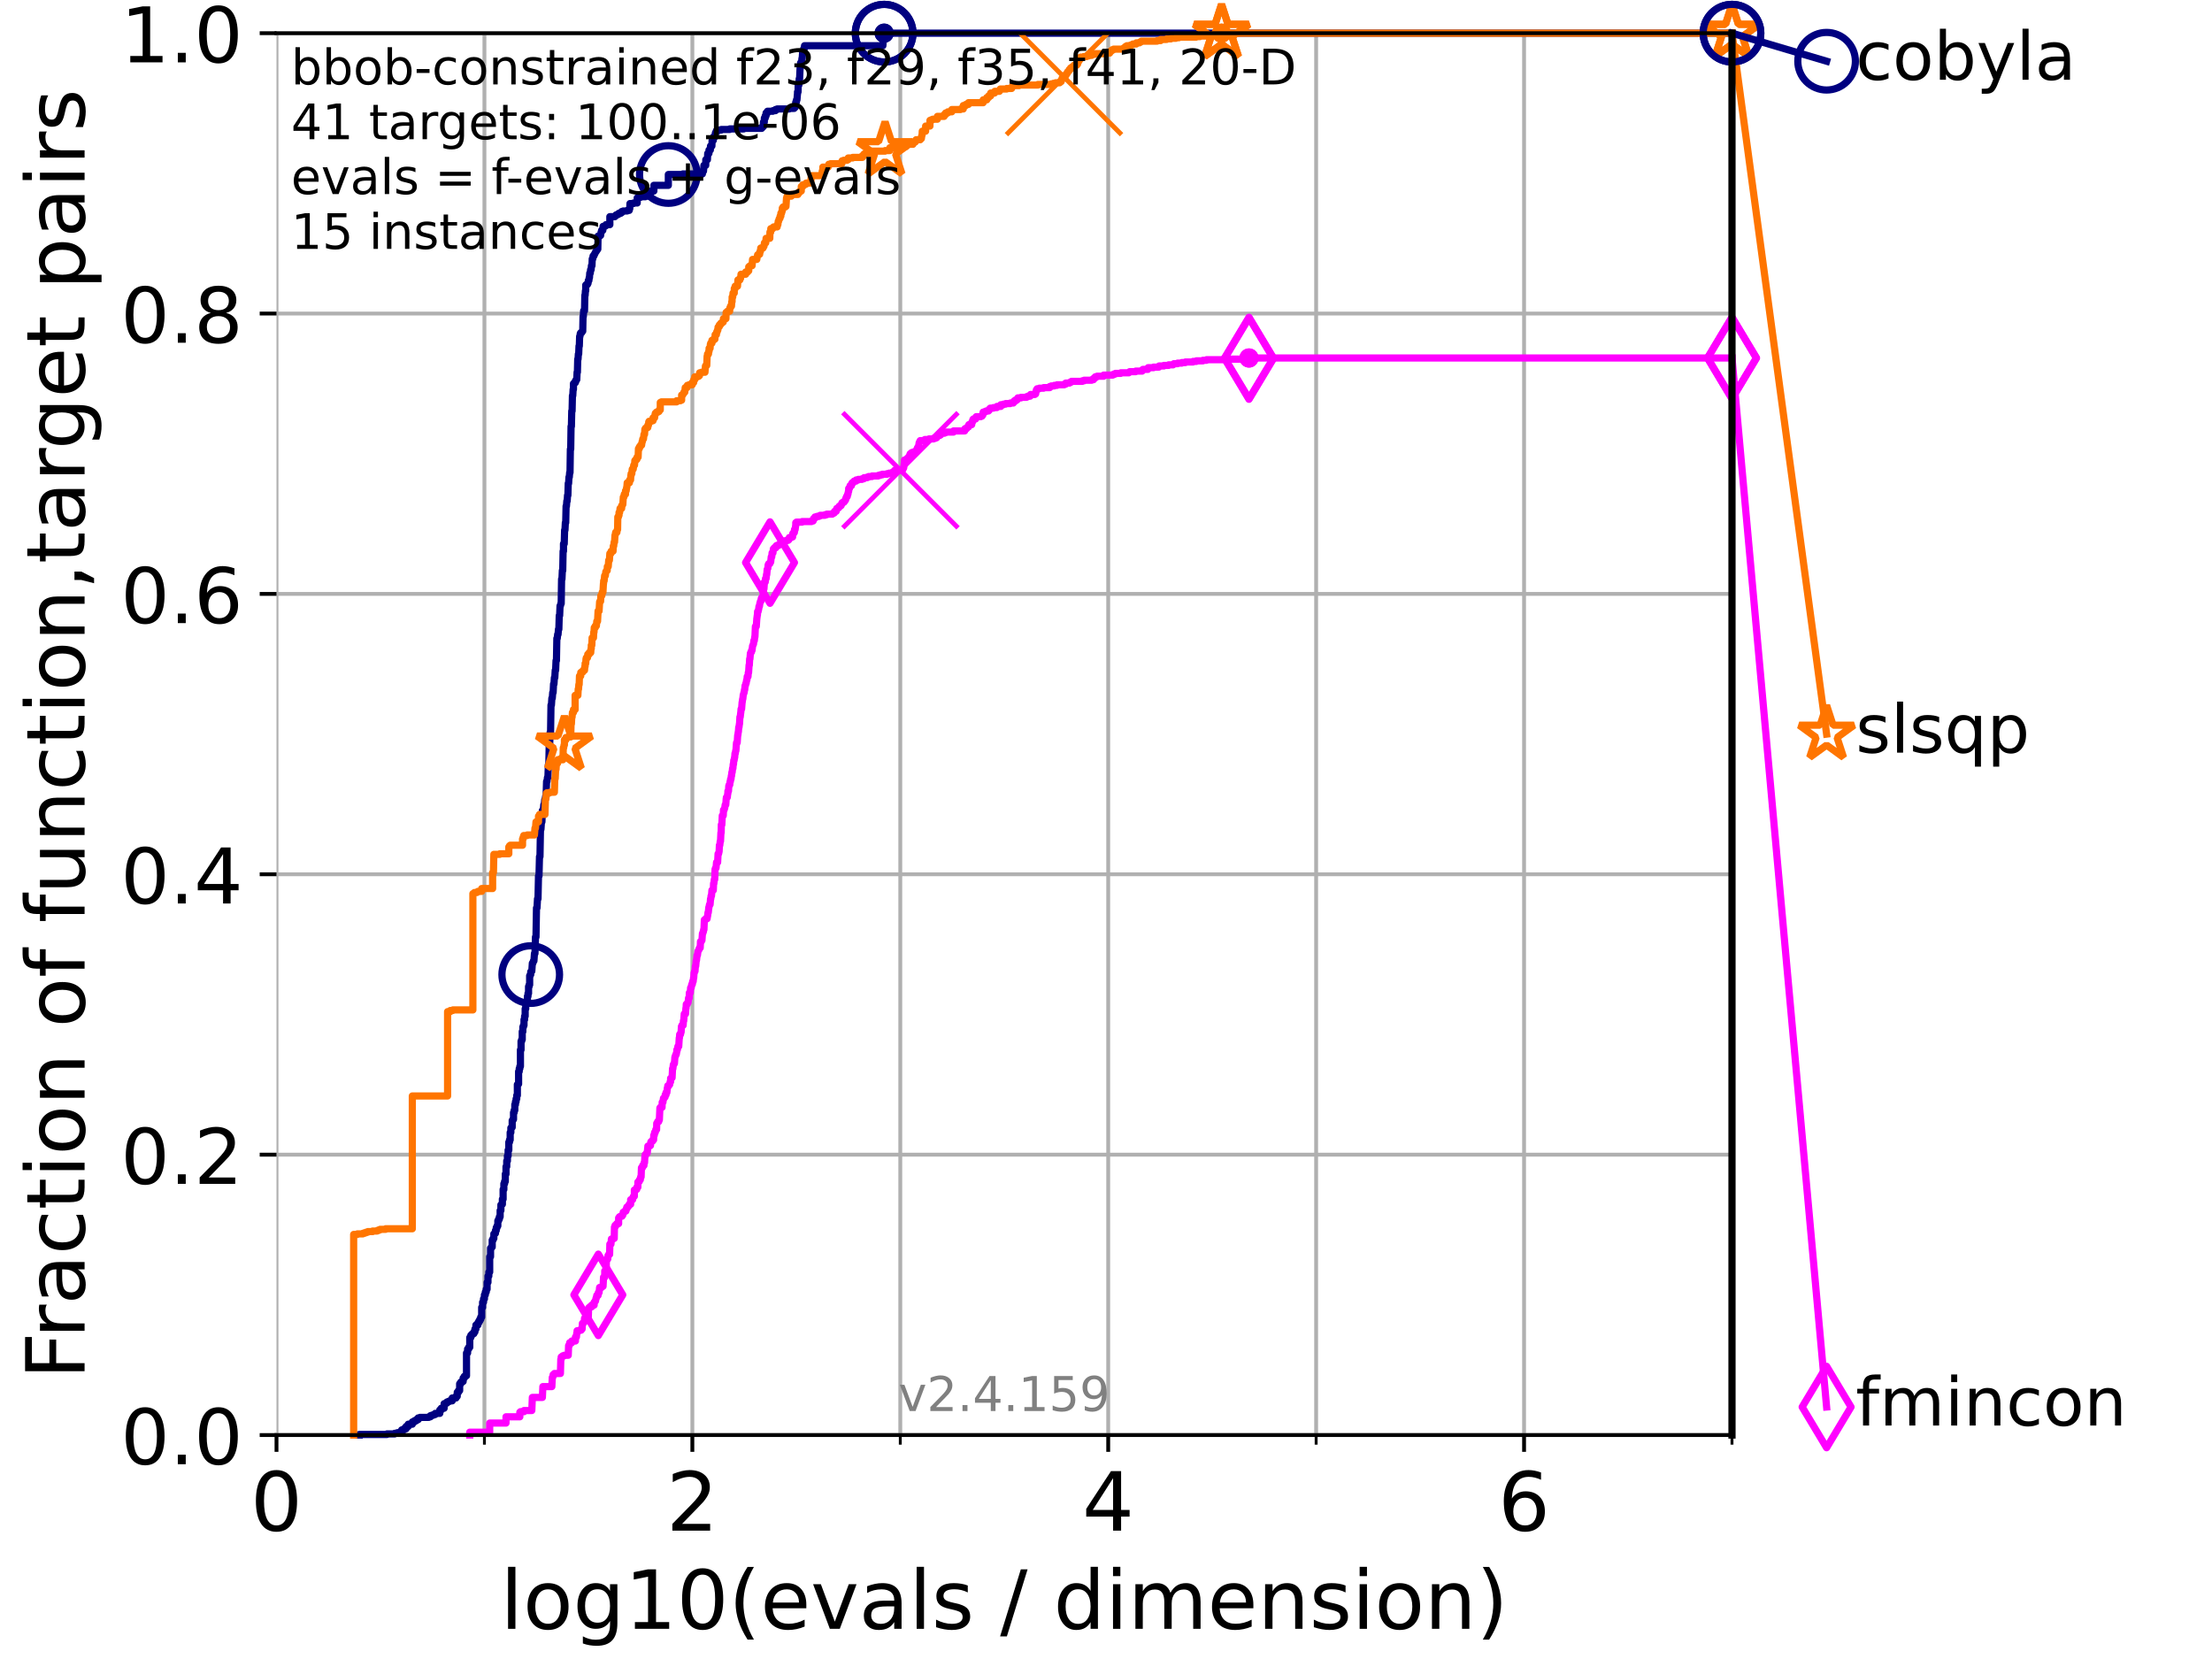 <?xml version="1.0" encoding="utf-8" standalone="no"?>
<!DOCTYPE svg PUBLIC "-//W3C//DTD SVG 1.1//EN"
  "http://www.w3.org/Graphics/SVG/1.1/DTD/svg11.dtd">
<!-- Created with matplotlib (https://matplotlib.org/) -->
<svg height="345.6pt" version="1.1" viewBox="0 0 460.8 345.6" width="460.8pt" xmlns="http://www.w3.org/2000/svg" xmlns:xlink="http://www.w3.org/1999/xlink">
 <defs>
  <style type="text/css">*{stroke-linecap:butt;stroke-linejoin:round;}</style>
 </defs>
 <g id="figure_1">
  <g id="patch_1">
   <path d="M 0 345.6 
L 460.8 345.6 
L 460.8 0 
L 0 0 
z
" style="fill:#ffffff;"/>
  </g>
  <g id="axes_1">
   <g id="patch_2">
    <path d="M 57.6 298.944 
L 360.806 298.944 
L 360.806 6.912 
L 57.6 6.912 
z
" style="fill:#ffffff;"/>
   </g>
   <g id="matplotlib.axis_1">
    <g id="xtick_1">
     <g id="line2d_1">
      <path clip-path="url(#p60eb8fd843)" d="M 57.6 298.944 
L 57.6 6.912 
" style="fill:none;stroke:#b0b0b0;stroke-linecap:square;stroke-width:0.8;"/>
     </g>
     <g id="line2d_2">
      <defs>
       <path d="M 0 0 
L 0 3.5 
" id="m42dbe43c10" style="stroke:#000000;stroke-width:0.8;"/>
      </defs>
      <g>
       <use style="stroke:#000000;stroke-width:0.8;" x="57.6" xlink:href="#m42dbe43c10" y="298.944"/>
      </g>
     </g>
     <g id="text_1">
      <!-- 0 -->
      <g transform="translate(52.192 318.861)scale(0.17 -0.17)">
       <defs>
        <path d="M 31.781 66.406 
Q 24.172 66.406 20.328 58.906 
Q 16.5 51.422 16.5 36.375 
Q 16.5 21.391 20.328 13.891 
Q 24.172 6.391 31.781 6.391 
Q 39.453 6.391 43.281 13.891 
Q 47.125 21.391 47.125 36.375 
Q 47.125 51.422 43.281 58.906 
Q 39.453 66.406 31.781 66.406 
z
M 31.781 74.219 
Q 44.047 74.219 50.516 64.516 
Q 56.984 54.828 56.984 36.375 
Q 56.984 17.969 50.516 8.266 
Q 44.047 -1.422 31.781 -1.422 
Q 19.531 -1.422 13.062 8.266 
Q 6.594 17.969 6.594 36.375 
Q 6.594 54.828 13.062 64.516 
Q 19.531 74.219 31.781 74.219 
z
" id="DejaVuSans-48"/>
       </defs>
       <use xlink:href="#DejaVuSans-48"/>
      </g>
     </g>
    </g>
    <g id="xtick_2">
     <g id="line2d_3">
      <path clip-path="url(#p60eb8fd843)" d="M 144.23 298.944 
L 144.23 6.912 
" style="fill:none;stroke:#b0b0b0;stroke-linecap:square;stroke-width:0.8;"/>
     </g>
     <g id="line2d_4">
      <g>
       <use style="stroke:#000000;stroke-width:0.8;" x="144.23" xlink:href="#m42dbe43c10" y="298.944"/>
      </g>
     </g>
     <g id="text_2">
      <!-- 2 -->
      <g transform="translate(138.822 318.861)scale(0.17 -0.17)">
       <defs>
        <path d="M 19.188 8.297 
L 53.609 8.297 
L 53.609 0 
L 7.328 0 
L 7.328 8.297 
Q 12.938 14.109 22.625 23.891 
Q 32.328 33.688 34.812 36.531 
Q 39.547 41.844 41.422 45.531 
Q 43.312 49.219 43.312 52.781 
Q 43.312 58.594 39.234 62.25 
Q 35.156 65.922 28.609 65.922 
Q 23.969 65.922 18.812 64.312 
Q 13.672 62.703 7.812 59.422 
L 7.812 69.391 
Q 13.766 71.781 18.938 73 
Q 24.125 74.219 28.422 74.219 
Q 39.75 74.219 46.484 68.547 
Q 53.219 62.891 53.219 53.422 
Q 53.219 48.922 51.531 44.891 
Q 49.859 40.875 45.406 35.406 
Q 44.188 33.984 37.641 27.219 
Q 31.109 20.453 19.188 8.297 
z
" id="DejaVuSans-50"/>
       </defs>
       <use xlink:href="#DejaVuSans-50"/>
      </g>
     </g>
    </g>
    <g id="xtick_3">
     <g id="line2d_5">
      <path clip-path="url(#p60eb8fd843)" d="M 230.861 298.944 
L 230.861 6.912 
" style="fill:none;stroke:#b0b0b0;stroke-linecap:square;stroke-width:0.8;"/>
     </g>
     <g id="line2d_6">
      <g>
       <use style="stroke:#000000;stroke-width:0.8;" x="230.861" xlink:href="#m42dbe43c10" y="298.944"/>
      </g>
     </g>
     <g id="text_3">
      <!-- 4 -->
      <g transform="translate(225.453 318.861)scale(0.17 -0.17)">
       <defs>
        <path d="M 37.797 64.312 
L 12.891 25.391 
L 37.797 25.391 
z
M 35.203 72.906 
L 47.609 72.906 
L 47.609 25.391 
L 58.016 25.391 
L 58.016 17.188 
L 47.609 17.188 
L 47.609 0 
L 37.797 0 
L 37.797 17.188 
L 4.891 17.188 
L 4.891 26.703 
z
" id="DejaVuSans-52"/>
       </defs>
       <use xlink:href="#DejaVuSans-52"/>
      </g>
     </g>
    </g>
    <g id="xtick_4">
     <g id="line2d_7">
      <path clip-path="url(#p60eb8fd843)" d="M 317.491 298.944 
L 317.491 6.912 
" style="fill:none;stroke:#b0b0b0;stroke-linecap:square;stroke-width:0.8;"/>
     </g>
     <g id="line2d_8">
      <g>
       <use style="stroke:#000000;stroke-width:0.8;" x="317.491" xlink:href="#m42dbe43c10" y="298.944"/>
      </g>
     </g>
     <g id="text_4">
      <!-- 6 -->
      <g transform="translate(312.083 318.861)scale(0.17 -0.17)">
       <defs>
        <path d="M 33.016 40.375 
Q 26.375 40.375 22.484 35.828 
Q 18.609 31.297 18.609 23.391 
Q 18.609 15.531 22.484 10.953 
Q 26.375 6.391 33.016 6.391 
Q 39.656 6.391 43.531 10.953 
Q 47.406 15.531 47.406 23.391 
Q 47.406 31.297 43.531 35.828 
Q 39.656 40.375 33.016 40.375 
z
M 52.594 71.297 
L 52.594 62.312 
Q 48.875 64.062 45.094 64.984 
Q 41.312 65.922 37.594 65.922 
Q 27.828 65.922 22.672 59.328 
Q 17.531 52.734 16.797 39.406 
Q 19.672 43.656 24.016 45.922 
Q 28.375 48.188 33.594 48.188 
Q 44.578 48.188 50.953 41.516 
Q 57.328 34.859 57.328 23.391 
Q 57.328 12.156 50.688 5.359 
Q 44.047 -1.422 33.016 -1.422 
Q 20.359 -1.422 13.672 8.266 
Q 6.984 17.969 6.984 36.375 
Q 6.984 53.656 15.188 63.938 
Q 23.391 74.219 37.203 74.219 
Q 40.922 74.219 44.703 73.484 
Q 48.484 72.75 52.594 71.297 
z
" id="DejaVuSans-54"/>
       </defs>
       <use xlink:href="#DejaVuSans-54"/>
      </g>
     </g>
    </g>
    <g id="xtick_5">
     <g id="line2d_9">
      <path clip-path="url(#p60eb8fd843)" d="M 100.915 298.944 
L 100.915 6.912 
" style="fill:none;stroke:#b0b0b0;stroke-linecap:square;stroke-width:0.8;"/>
     </g>
     <g id="line2d_10">
      <defs>
       <path d="M 0 0 
L 0 2 
" id="m7eebabb639" style="stroke:#000000;stroke-width:0.6;"/>
      </defs>
      <g>
       <use style="stroke:#000000;stroke-width:0.6;" x="100.915" xlink:href="#m7eebabb639" y="298.944"/>
      </g>
     </g>
    </g>
    <g id="xtick_6">
     <g id="line2d_11">
      <path clip-path="url(#p60eb8fd843)" d="M 187.546 298.944 
L 187.546 6.912 
" style="fill:none;stroke:#b0b0b0;stroke-linecap:square;stroke-width:0.8;"/>
     </g>
     <g id="line2d_12">
      <g>
       <use style="stroke:#000000;stroke-width:0.6;" x="187.546" xlink:href="#m7eebabb639" y="298.944"/>
      </g>
     </g>
    </g>
    <g id="xtick_7">
     <g id="line2d_13">
      <path clip-path="url(#p60eb8fd843)" d="M 274.176 298.944 
L 274.176 6.912 
" style="fill:none;stroke:#b0b0b0;stroke-linecap:square;stroke-width:0.8;"/>
     </g>
     <g id="line2d_14">
      <g>
       <use style="stroke:#000000;stroke-width:0.6;" x="274.176" xlink:href="#m7eebabb639" y="298.944"/>
      </g>
     </g>
    </g>
    <g id="xtick_8">
     <g id="line2d_15">
      <path clip-path="url(#p60eb8fd843)" d="M 360.806 298.944 
L 360.806 6.912 
" style="fill:none;stroke:#b0b0b0;stroke-linecap:square;stroke-width:0.8;"/>
     </g>
     <g id="line2d_16">
      <g>
       <use style="stroke:#000000;stroke-width:0.6;" x="360.806" xlink:href="#m7eebabb639" y="298.944"/>
      </g>
     </g>
    </g>
    <g id="text_5">
     <!-- log10(evals / dimension) -->
     <g transform="translate(104.239 339.314)scale(0.17 -0.17)">
      <defs>
       <path d="M 9.422 75.984 
L 18.406 75.984 
L 18.406 0 
L 9.422 0 
z
" id="DejaVuSans-108"/>
       <path d="M 30.609 48.391 
Q 23.391 48.391 19.188 42.75 
Q 14.984 37.109 14.984 27.297 
Q 14.984 17.484 19.156 11.844 
Q 23.344 6.203 30.609 6.203 
Q 37.797 6.203 41.984 11.859 
Q 46.188 17.531 46.188 27.297 
Q 46.188 37.016 41.984 42.703 
Q 37.797 48.391 30.609 48.391 
z
M 30.609 56 
Q 42.328 56 49.016 48.375 
Q 55.719 40.766 55.719 27.297 
Q 55.719 13.875 49.016 6.219 
Q 42.328 -1.422 30.609 -1.422 
Q 18.844 -1.422 12.172 6.219 
Q 5.516 13.875 5.516 27.297 
Q 5.516 40.766 12.172 48.375 
Q 18.844 56 30.609 56 
z
" id="DejaVuSans-111"/>
       <path d="M 45.406 27.984 
Q 45.406 37.75 41.375 43.109 
Q 37.359 48.484 30.078 48.484 
Q 22.859 48.484 18.828 43.109 
Q 14.797 37.75 14.797 27.984 
Q 14.797 18.266 18.828 12.891 
Q 22.859 7.516 30.078 7.516 
Q 37.359 7.516 41.375 12.891 
Q 45.406 18.266 45.406 27.984 
z
M 54.391 6.781 
Q 54.391 -7.172 48.188 -13.984 
Q 42 -20.797 29.203 -20.797 
Q 24.469 -20.797 20.266 -20.094 
Q 16.062 -19.391 12.109 -17.922 
L 12.109 -9.188 
Q 16.062 -11.328 19.922 -12.344 
Q 23.781 -13.375 27.781 -13.375 
Q 36.625 -13.375 41.016 -8.766 
Q 45.406 -4.156 45.406 5.172 
L 45.406 9.625 
Q 42.625 4.781 38.281 2.391 
Q 33.938 0 27.875 0 
Q 17.828 0 11.672 7.656 
Q 5.516 15.328 5.516 27.984 
Q 5.516 40.672 11.672 48.328 
Q 17.828 56 27.875 56 
Q 33.938 56 38.281 53.609 
Q 42.625 51.219 45.406 46.391 
L 45.406 54.688 
L 54.391 54.688 
z
" id="DejaVuSans-103"/>
       <path d="M 12.406 8.297 
L 28.516 8.297 
L 28.516 63.922 
L 10.984 60.406 
L 10.984 69.391 
L 28.422 72.906 
L 38.281 72.906 
L 38.281 8.297 
L 54.391 8.297 
L 54.391 0 
L 12.406 0 
z
" id="DejaVuSans-49"/>
       <path d="M 31 75.875 
Q 24.469 64.656 21.281 53.656 
Q 18.109 42.672 18.109 31.391 
Q 18.109 20.125 21.312 9.062 
Q 24.516 -2 31 -13.188 
L 23.188 -13.188 
Q 15.875 -1.703 12.234 9.375 
Q 8.594 20.453 8.594 31.391 
Q 8.594 42.281 12.203 53.312 
Q 15.828 64.359 23.188 75.875 
z
" id="DejaVuSans-40"/>
       <path d="M 56.203 29.594 
L 56.203 25.203 
L 14.891 25.203 
Q 15.484 15.922 20.484 11.062 
Q 25.484 6.203 34.422 6.203 
Q 39.594 6.203 44.453 7.469 
Q 49.312 8.734 54.109 11.281 
L 54.109 2.781 
Q 49.266 0.734 44.188 -0.344 
Q 39.109 -1.422 33.891 -1.422 
Q 20.797 -1.422 13.156 6.188 
Q 5.516 13.812 5.516 26.812 
Q 5.516 40.234 12.766 48.109 
Q 20.016 56 32.328 56 
Q 43.359 56 49.781 48.891 
Q 56.203 41.797 56.203 29.594 
z
M 47.219 32.234 
Q 47.125 39.594 43.094 43.984 
Q 39.062 48.391 32.422 48.391 
Q 24.906 48.391 20.391 44.141 
Q 15.875 39.891 15.188 32.172 
z
" id="DejaVuSans-101"/>
       <path d="M 2.984 54.688 
L 12.5 54.688 
L 29.594 8.797 
L 46.688 54.688 
L 56.203 54.688 
L 35.688 0 
L 23.484 0 
z
" id="DejaVuSans-118"/>
       <path d="M 34.281 27.484 
Q 23.391 27.484 19.188 25 
Q 14.984 22.516 14.984 16.5 
Q 14.984 11.719 18.141 8.906 
Q 21.297 6.109 26.703 6.109 
Q 34.188 6.109 38.703 11.406 
Q 43.219 16.703 43.219 25.484 
L 43.219 27.484 
z
M 52.203 31.203 
L 52.203 0 
L 43.219 0 
L 43.219 8.297 
Q 40.141 3.328 35.547 0.953 
Q 30.953 -1.422 24.312 -1.422 
Q 15.922 -1.422 10.953 3.297 
Q 6 8.016 6 15.922 
Q 6 25.141 12.172 29.828 
Q 18.359 34.516 30.609 34.516 
L 43.219 34.516 
L 43.219 35.406 
Q 43.219 41.609 39.141 45 
Q 35.062 48.391 27.688 48.391 
Q 23 48.391 18.547 47.266 
Q 14.109 46.141 10.016 43.891 
L 10.016 52.203 
Q 14.938 54.109 19.578 55.047 
Q 24.219 56 28.609 56 
Q 40.484 56 46.344 49.844 
Q 52.203 43.703 52.203 31.203 
z
" id="DejaVuSans-97"/>
       <path d="M 44.281 53.078 
L 44.281 44.578 
Q 40.484 46.531 36.375 47.5 
Q 32.281 48.484 27.875 48.484 
Q 21.188 48.484 17.844 46.438 
Q 14.5 44.391 14.5 40.281 
Q 14.5 37.156 16.891 35.375 
Q 19.281 33.594 26.516 31.984 
L 29.594 31.297 
Q 39.156 29.25 43.188 25.516 
Q 47.219 21.781 47.219 15.094 
Q 47.219 7.469 41.188 3.016 
Q 35.156 -1.422 24.609 -1.422 
Q 20.219 -1.422 15.453 -0.562 
Q 10.688 0.297 5.422 2 
L 5.422 11.281 
Q 10.406 8.688 15.234 7.391 
Q 20.062 6.109 24.812 6.109 
Q 31.156 6.109 34.562 8.281 
Q 37.984 10.453 37.984 14.406 
Q 37.984 18.062 35.516 20.016 
Q 33.062 21.969 24.703 23.781 
L 21.578 24.516 
Q 13.234 26.266 9.516 29.906 
Q 5.812 33.547 5.812 39.891 
Q 5.812 47.609 11.281 51.797 
Q 16.75 56 26.812 56 
Q 31.781 56 36.172 55.266 
Q 40.578 54.547 44.281 53.078 
z
" id="DejaVuSans-115"/>
       <path id="DejaVuSans-32"/>
       <path d="M 25.391 72.906 
L 33.688 72.906 
L 8.297 -9.281 
L 0 -9.281 
z
" id="DejaVuSans-47"/>
       <path d="M 45.406 46.391 
L 45.406 75.984 
L 54.391 75.984 
L 54.391 0 
L 45.406 0 
L 45.406 8.203 
Q 42.578 3.328 38.25 0.953 
Q 33.938 -1.422 27.875 -1.422 
Q 17.969 -1.422 11.734 6.484 
Q 5.516 14.406 5.516 27.297 
Q 5.516 40.188 11.734 48.094 
Q 17.969 56 27.875 56 
Q 33.938 56 38.25 53.625 
Q 42.578 51.266 45.406 46.391 
z
M 14.797 27.297 
Q 14.797 17.391 18.875 11.75 
Q 22.953 6.109 30.078 6.109 
Q 37.203 6.109 41.297 11.75 
Q 45.406 17.391 45.406 27.297 
Q 45.406 37.203 41.297 42.844 
Q 37.203 48.484 30.078 48.484 
Q 22.953 48.484 18.875 42.844 
Q 14.797 37.203 14.797 27.297 
z
" id="DejaVuSans-100"/>
       <path d="M 9.422 54.688 
L 18.406 54.688 
L 18.406 0 
L 9.422 0 
z
M 9.422 75.984 
L 18.406 75.984 
L 18.406 64.594 
L 9.422 64.594 
z
" id="DejaVuSans-105"/>
       <path d="M 52 44.188 
Q 55.375 50.25 60.062 53.125 
Q 64.75 56 71.094 56 
Q 79.641 56 84.281 50.016 
Q 88.922 44.047 88.922 33.016 
L 88.922 0 
L 79.891 0 
L 79.891 32.719 
Q 79.891 40.578 77.094 44.375 
Q 74.312 48.188 68.609 48.188 
Q 61.625 48.188 57.562 43.547 
Q 53.516 38.922 53.516 30.906 
L 53.516 0 
L 44.484 0 
L 44.484 32.719 
Q 44.484 40.625 41.703 44.406 
Q 38.922 48.188 33.109 48.188 
Q 26.219 48.188 22.156 43.531 
Q 18.109 38.875 18.109 30.906 
L 18.109 0 
L 9.078 0 
L 9.078 54.688 
L 18.109 54.688 
L 18.109 46.188 
Q 21.188 51.219 25.484 53.609 
Q 29.781 56 35.688 56 
Q 41.656 56 45.828 52.969 
Q 50 49.953 52 44.188 
z
" id="DejaVuSans-109"/>
       <path d="M 54.891 33.016 
L 54.891 0 
L 45.906 0 
L 45.906 32.719 
Q 45.906 40.484 42.875 44.328 
Q 39.844 48.188 33.797 48.188 
Q 26.516 48.188 22.312 43.547 
Q 18.109 38.922 18.109 30.906 
L 18.109 0 
L 9.078 0 
L 9.078 54.688 
L 18.109 54.688 
L 18.109 46.188 
Q 21.344 51.125 25.703 53.562 
Q 30.078 56 35.797 56 
Q 45.219 56 50.047 50.172 
Q 54.891 44.344 54.891 33.016 
z
" id="DejaVuSans-110"/>
       <path d="M 8.016 75.875 
L 15.828 75.875 
Q 23.141 64.359 26.781 53.312 
Q 30.422 42.281 30.422 31.391 
Q 30.422 20.453 26.781 9.375 
Q 23.141 -1.703 15.828 -13.188 
L 8.016 -13.188 
Q 14.5 -2 17.703 9.062 
Q 20.906 20.125 20.906 31.391 
Q 20.906 42.672 17.703 53.656 
Q 14.5 64.656 8.016 75.875 
z
" id="DejaVuSans-41"/>
      </defs>
      <use xlink:href="#DejaVuSans-108"/>
      <use x="27.783" xlink:href="#DejaVuSans-111"/>
      <use x="88.965" xlink:href="#DejaVuSans-103"/>
      <use x="152.441" xlink:href="#DejaVuSans-49"/>
      <use x="216.064" xlink:href="#DejaVuSans-48"/>
      <use x="279.688" xlink:href="#DejaVuSans-40"/>
      <use x="318.701" xlink:href="#DejaVuSans-101"/>
      <use x="380.225" xlink:href="#DejaVuSans-118"/>
      <use x="439.404" xlink:href="#DejaVuSans-97"/>
      <use x="500.684" xlink:href="#DejaVuSans-108"/>
      <use x="528.467" xlink:href="#DejaVuSans-115"/>
      <use x="580.566" xlink:href="#DejaVuSans-32"/>
      <use x="612.354" xlink:href="#DejaVuSans-47"/>
      <use x="646.045" xlink:href="#DejaVuSans-32"/>
      <use x="677.832" xlink:href="#DejaVuSans-100"/>
      <use x="741.309" xlink:href="#DejaVuSans-105"/>
      <use x="769.092" xlink:href="#DejaVuSans-109"/>
      <use x="866.504" xlink:href="#DejaVuSans-101"/>
      <use x="928.027" xlink:href="#DejaVuSans-110"/>
      <use x="991.406" xlink:href="#DejaVuSans-115"/>
      <use x="1043.506" xlink:href="#DejaVuSans-105"/>
      <use x="1071.289" xlink:href="#DejaVuSans-111"/>
      <use x="1132.471" xlink:href="#DejaVuSans-110"/>
      <use x="1195.85" xlink:href="#DejaVuSans-41"/>
     </g>
    </g>
   </g>
   <g id="matplotlib.axis_2">
    <g id="ytick_1">
     <g id="line2d_17">
      <path clip-path="url(#p60eb8fd843)" d="M 57.6 298.944 
L 360.806 298.944 
" style="fill:none;stroke:#b0b0b0;stroke-linecap:square;stroke-width:0.8;"/>
     </g>
     <g id="line2d_18">
      <defs>
       <path d="M 0 0 
L -3.5 0 
" id="mb67c4e931f" style="stroke:#000000;stroke-width:0.8;"/>
      </defs>
      <g>
       <use style="stroke:#000000;stroke-width:0.8;" x="57.6" xlink:href="#mb67c4e931f" y="298.944"/>
      </g>
     </g>
     <g id="text_6">
      <!-- 0.0 -->
      <g transform="translate(25.155 305.023)scale(0.16 -0.16)">
       <defs>
        <path d="M 10.688 12.406 
L 21 12.406 
L 21 0 
L 10.688 0 
z
" id="DejaVuSans-46"/>
       </defs>
       <use xlink:href="#DejaVuSans-48"/>
       <use x="63.623" xlink:href="#DejaVuSans-46"/>
       <use x="95.41" xlink:href="#DejaVuSans-48"/>
      </g>
     </g>
    </g>
    <g id="ytick_2">
     <g id="line2d_19">
      <path clip-path="url(#p60eb8fd843)" d="M 57.6 240.538 
L 360.806 240.538 
" style="fill:none;stroke:#b0b0b0;stroke-linecap:square;stroke-width:0.8;"/>
     </g>
     <g id="line2d_20">
      <g>
       <use style="stroke:#000000;stroke-width:0.8;" x="57.6" xlink:href="#mb67c4e931f" y="240.538"/>
      </g>
     </g>
     <g id="text_7">
      <!-- 0.2 -->
      <g transform="translate(25.155 246.616)scale(0.16 -0.16)">
       <use xlink:href="#DejaVuSans-48"/>
       <use x="63.623" xlink:href="#DejaVuSans-46"/>
       <use x="95.41" xlink:href="#DejaVuSans-50"/>
      </g>
     </g>
    </g>
    <g id="ytick_3">
     <g id="line2d_21">
      <path clip-path="url(#p60eb8fd843)" d="M 57.6 182.131 
L 360.806 182.131 
" style="fill:none;stroke:#b0b0b0;stroke-linecap:square;stroke-width:0.8;"/>
     </g>
     <g id="line2d_22">
      <g>
       <use style="stroke:#000000;stroke-width:0.8;" x="57.6" xlink:href="#mb67c4e931f" y="182.131"/>
      </g>
     </g>
     <g id="text_8">
      <!-- 0.4 -->
      <g transform="translate(25.155 188.21)scale(0.16 -0.16)">
       <use xlink:href="#DejaVuSans-48"/>
       <use x="63.623" xlink:href="#DejaVuSans-46"/>
       <use x="95.41" xlink:href="#DejaVuSans-52"/>
      </g>
     </g>
    </g>
    <g id="ytick_4">
     <g id="line2d_23">
      <path clip-path="url(#p60eb8fd843)" d="M 57.6 123.725 
L 360.806 123.725 
" style="fill:none;stroke:#b0b0b0;stroke-linecap:square;stroke-width:0.8;"/>
     </g>
     <g id="line2d_24">
      <g>
       <use style="stroke:#000000;stroke-width:0.8;" x="57.6" xlink:href="#mb67c4e931f" y="123.725"/>
      </g>
     </g>
     <g id="text_9">
      <!-- 0.6 -->
      <g transform="translate(25.155 129.804)scale(0.16 -0.16)">
       <use xlink:href="#DejaVuSans-48"/>
       <use x="63.623" xlink:href="#DejaVuSans-46"/>
       <use x="95.41" xlink:href="#DejaVuSans-54"/>
      </g>
     </g>
    </g>
    <g id="ytick_5">
     <g id="line2d_25">
      <path clip-path="url(#p60eb8fd843)" d="M 57.6 65.318 
L 360.806 65.318 
" style="fill:none;stroke:#b0b0b0;stroke-linecap:square;stroke-width:0.8;"/>
     </g>
     <g id="line2d_26">
      <g>
       <use style="stroke:#000000;stroke-width:0.8;" x="57.6" xlink:href="#mb67c4e931f" y="65.318"/>
      </g>
     </g>
     <g id="text_10">
      <!-- 0.8 -->
      <g transform="translate(25.155 71.397)scale(0.16 -0.16)">
       <defs>
        <path d="M 31.781 34.625 
Q 24.75 34.625 20.719 30.859 
Q 16.703 27.094 16.703 20.516 
Q 16.703 13.922 20.719 10.156 
Q 24.75 6.391 31.781 6.391 
Q 38.812 6.391 42.859 10.172 
Q 46.922 13.969 46.922 20.516 
Q 46.922 27.094 42.891 30.859 
Q 38.875 34.625 31.781 34.625 
z
M 21.922 38.812 
Q 15.578 40.375 12.031 44.719 
Q 8.5 49.078 8.5 55.328 
Q 8.5 64.062 14.719 69.141 
Q 20.953 74.219 31.781 74.219 
Q 42.672 74.219 48.875 69.141 
Q 55.078 64.062 55.078 55.328 
Q 55.078 49.078 51.531 44.719 
Q 48 40.375 41.703 38.812 
Q 48.828 37.156 52.797 32.312 
Q 56.781 27.484 56.781 20.516 
Q 56.781 9.906 50.312 4.234 
Q 43.844 -1.422 31.781 -1.422 
Q 19.734 -1.422 13.25 4.234 
Q 6.781 9.906 6.781 20.516 
Q 6.781 27.484 10.781 32.312 
Q 14.797 37.156 21.922 38.812 
z
M 18.312 54.391 
Q 18.312 48.734 21.844 45.562 
Q 25.391 42.391 31.781 42.391 
Q 38.141 42.391 41.719 45.562 
Q 45.312 48.734 45.312 54.391 
Q 45.312 60.062 41.719 63.234 
Q 38.141 66.406 31.781 66.406 
Q 25.391 66.406 21.844 63.234 
Q 18.312 60.062 18.312 54.391 
z
" id="DejaVuSans-56"/>
       </defs>
       <use xlink:href="#DejaVuSans-48"/>
       <use x="63.623" xlink:href="#DejaVuSans-46"/>
       <use x="95.41" xlink:href="#DejaVuSans-56"/>
      </g>
     </g>
    </g>
    <g id="ytick_6">
     <g id="line2d_27">
      <path clip-path="url(#p60eb8fd843)" d="M 57.6 6.912 
L 360.806 6.912 
" style="fill:none;stroke:#b0b0b0;stroke-linecap:square;stroke-width:0.8;"/>
     </g>
     <g id="line2d_28">
      <g>
       <use style="stroke:#000000;stroke-width:0.8;" x="57.6" xlink:href="#mb67c4e931f" y="6.912"/>
      </g>
     </g>
     <g id="text_11">
      <!-- 1.0 -->
      <g transform="translate(25.155 12.991)scale(0.16 -0.16)">
       <use xlink:href="#DejaVuSans-49"/>
       <use x="63.623" xlink:href="#DejaVuSans-46"/>
       <use x="95.41" xlink:href="#DejaVuSans-48"/>
      </g>
     </g>
    </g>
    <g id="text_12">
     <!-- Fraction of function,target pairs -->
     <g transform="translate(17.62 287.313)rotate(-90)scale(0.17 -0.17)">
      <defs>
       <path d="M 9.812 72.906 
L 51.703 72.906 
L 51.703 64.594 
L 19.672 64.594 
L 19.672 43.109 
L 48.578 43.109 
L 48.578 34.812 
L 19.672 34.812 
L 19.672 0 
L 9.812 0 
z
" id="DejaVuSans-70"/>
       <path d="M 41.109 46.297 
Q 39.594 47.172 37.812 47.578 
Q 36.031 48 33.891 48 
Q 26.266 48 22.188 43.047 
Q 18.109 38.094 18.109 28.812 
L 18.109 0 
L 9.078 0 
L 9.078 54.688 
L 18.109 54.688 
L 18.109 46.188 
Q 20.953 51.172 25.484 53.578 
Q 30.031 56 36.531 56 
Q 37.453 56 38.578 55.875 
Q 39.703 55.766 41.062 55.516 
z
" id="DejaVuSans-114"/>
       <path d="M 48.781 52.594 
L 48.781 44.188 
Q 44.969 46.297 41.141 47.344 
Q 37.312 48.391 33.406 48.391 
Q 24.656 48.391 19.812 42.844 
Q 14.984 37.312 14.984 27.297 
Q 14.984 17.281 19.812 11.734 
Q 24.656 6.203 33.406 6.203 
Q 37.312 6.203 41.141 7.25 
Q 44.969 8.297 48.781 10.406 
L 48.781 2.094 
Q 45.016 0.344 40.984 -0.531 
Q 36.969 -1.422 32.422 -1.422 
Q 20.062 -1.422 12.781 6.344 
Q 5.516 14.109 5.516 27.297 
Q 5.516 40.672 12.859 48.328 
Q 20.219 56 33.016 56 
Q 37.156 56 41.109 55.141 
Q 45.062 54.297 48.781 52.594 
z
" id="DejaVuSans-99"/>
       <path d="M 18.312 70.219 
L 18.312 54.688 
L 36.812 54.688 
L 36.812 47.703 
L 18.312 47.703 
L 18.312 18.016 
Q 18.312 11.328 20.141 9.422 
Q 21.969 7.516 27.594 7.516 
L 36.812 7.516 
L 36.812 0 
L 27.594 0 
Q 17.188 0 13.234 3.875 
Q 9.281 7.766 9.281 18.016 
L 9.281 47.703 
L 2.688 47.703 
L 2.688 54.688 
L 9.281 54.688 
L 9.281 70.219 
z
" id="DejaVuSans-116"/>
       <path d="M 37.109 75.984 
L 37.109 68.5 
L 28.516 68.5 
Q 23.688 68.5 21.797 66.547 
Q 19.922 64.594 19.922 59.516 
L 19.922 54.688 
L 34.719 54.688 
L 34.719 47.703 
L 19.922 47.703 
L 19.922 0 
L 10.891 0 
L 10.891 47.703 
L 2.297 47.703 
L 2.297 54.688 
L 10.891 54.688 
L 10.891 58.5 
Q 10.891 67.625 15.141 71.797 
Q 19.391 75.984 28.609 75.984 
z
" id="DejaVuSans-102"/>
       <path d="M 8.5 21.578 
L 8.5 54.688 
L 17.484 54.688 
L 17.484 21.922 
Q 17.484 14.156 20.5 10.266 
Q 23.531 6.391 29.594 6.391 
Q 36.859 6.391 41.078 11.031 
Q 45.312 15.672 45.312 23.688 
L 45.312 54.688 
L 54.297 54.688 
L 54.297 0 
L 45.312 0 
L 45.312 8.406 
Q 42.047 3.422 37.719 1 
Q 33.406 -1.422 27.688 -1.422 
Q 18.266 -1.422 13.375 4.438 
Q 8.5 10.297 8.5 21.578 
z
M 31.109 56 
z
" id="DejaVuSans-117"/>
       <path d="M 11.719 12.406 
L 22.016 12.406 
L 22.016 4 
L 14.016 -11.625 
L 7.719 -11.625 
L 11.719 4 
z
" id="DejaVuSans-44"/>
       <path d="M 18.109 8.203 
L 18.109 -20.797 
L 9.078 -20.797 
L 9.078 54.688 
L 18.109 54.688 
L 18.109 46.391 
Q 20.953 51.266 25.266 53.625 
Q 29.594 56 35.594 56 
Q 45.562 56 51.781 48.094 
Q 58.016 40.188 58.016 27.297 
Q 58.016 14.406 51.781 6.484 
Q 45.562 -1.422 35.594 -1.422 
Q 29.594 -1.422 25.266 0.953 
Q 20.953 3.328 18.109 8.203 
z
M 48.688 27.297 
Q 48.688 37.203 44.609 42.844 
Q 40.531 48.484 33.406 48.484 
Q 26.266 48.484 22.188 42.844 
Q 18.109 37.203 18.109 27.297 
Q 18.109 17.391 22.188 11.75 
Q 26.266 6.109 33.406 6.109 
Q 40.531 6.109 44.609 11.75 
Q 48.688 17.391 48.688 27.297 
z
" id="DejaVuSans-112"/>
      </defs>
      <use xlink:href="#DejaVuSans-70"/>
      <use x="50.27" xlink:href="#DejaVuSans-114"/>
      <use x="91.383" xlink:href="#DejaVuSans-97"/>
      <use x="152.662" xlink:href="#DejaVuSans-99"/>
      <use x="207.643" xlink:href="#DejaVuSans-116"/>
      <use x="246.852" xlink:href="#DejaVuSans-105"/>
      <use x="274.635" xlink:href="#DejaVuSans-111"/>
      <use x="335.816" xlink:href="#DejaVuSans-110"/>
      <use x="399.195" xlink:href="#DejaVuSans-32"/>
      <use x="430.982" xlink:href="#DejaVuSans-111"/>
      <use x="492.164" xlink:href="#DejaVuSans-102"/>
      <use x="527.369" xlink:href="#DejaVuSans-32"/>
      <use x="559.156" xlink:href="#DejaVuSans-102"/>
      <use x="594.361" xlink:href="#DejaVuSans-117"/>
      <use x="657.74" xlink:href="#DejaVuSans-110"/>
      <use x="721.119" xlink:href="#DejaVuSans-99"/>
      <use x="776.1" xlink:href="#DejaVuSans-116"/>
      <use x="815.309" xlink:href="#DejaVuSans-105"/>
      <use x="843.092" xlink:href="#DejaVuSans-111"/>
      <use x="904.273" xlink:href="#DejaVuSans-110"/>
      <use x="967.652" xlink:href="#DejaVuSans-44"/>
      <use x="999.439" xlink:href="#DejaVuSans-116"/>
      <use x="1038.648" xlink:href="#DejaVuSans-97"/>
      <use x="1099.928" xlink:href="#DejaVuSans-114"/>
      <use x="1139.291" xlink:href="#DejaVuSans-103"/>
      <use x="1202.768" xlink:href="#DejaVuSans-101"/>
      <use x="1264.291" xlink:href="#DejaVuSans-116"/>
      <use x="1303.5" xlink:href="#DejaVuSans-32"/>
      <use x="1335.287" xlink:href="#DejaVuSans-112"/>
      <use x="1398.764" xlink:href="#DejaVuSans-97"/>
      <use x="1460.043" xlink:href="#DejaVuSans-105"/>
      <use x="1487.826" xlink:href="#DejaVuSans-114"/>
      <use x="1528.939" xlink:href="#DejaVuSans-115"/>
     </g>
    </g>
   </g>
   <g id="line2d_29">
    <defs>
     <path d="M 0 1.5 
C 0.398 1.5 0.779 1.342 1.061 1.061 
C 1.342 0.779 1.5 0.398 1.5 0 
C 1.5 -0.398 1.342 -0.779 1.061 -1.061 
C 0.779 -1.342 0.398 -1.5 0 -1.5 
C -0.398 -1.5 -0.779 -1.342 -1.061 -1.061 
C -1.342 -0.779 -1.5 -0.398 -1.5 0 
C -1.5 0.398 -1.342 0.779 -1.061 1.061 
C -0.779 1.342 -0.398 1.5 0 1.5 
z
" id="m8dc30e3ff3" style="stroke:#000080;"/>
    </defs>
    <g>
     <use style="fill:#000080;stroke:#000080;" x="184.183" xlink:href="#m8dc30e3ff3" y="6.912"/>
     <use style="fill:#000080;stroke:#000080;" x="184.183" xlink:href="#m8dc30e3ff3" y="6.912"/>
    </g>
   </g>
   <g id="line2d_30">
    <path d="M 74.837 298.944 
L 74.837 298.825 
L 80.621 298.825 
L 80.621 298.707 
L 82.212 298.707 
L 82.212 298.588 
L 82.713 298.588 
L 82.713 298.469 
L 83.202 298.469 
L 83.202 298.35 
L 83.678 298.35 
L 83.678 297.876 
L 84.143 297.876 
L 84.143 297.638 
L 84.596 297.638 
L 84.596 297.163 
L 85.039 297.163 
L 85.039 296.688 
L 85.894 296.688 
L 85.894 296.214 
L 86.307 296.214 
L 86.307 295.976 
L 86.712 295.976 
L 86.712 295.739 
L 87.108 295.739 
L 87.108 295.383 
L 87.496 295.383 
L 87.496 295.264 
L 89.324 295.264 
L 89.324 295.145 
L 89.669 295.145 
L 89.669 294.908 
L 90.008 294.908 
L 90.008 294.789 
L 90.341 294.789 
L 90.341 294.67 
L 90.668 294.67 
L 90.668 294.433 
L 91.617 294.433 
L 91.617 293.721 
L 91.923 293.721 
L 91.923 293.365 
L 92.52 293.365 
L 92.52 292.415 
L 92.812 292.415 
L 92.812 292.296 
L 93.099 292.296 
L 93.099 292.059 
L 93.382 292.059 
L 93.382 291.94 
L 93.66 291.94 
L 93.66 291.821 
L 94.206 291.821 
L 94.206 291.228 
L 94.995 291.228 
L 94.995 290.872 
L 95.251 290.872 
L 95.251 290.041 
L 95.503 290.041 
L 95.503 289.684 
L 95.753 289.684 
L 95.753 288.26 
L 95.999 288.26 
L 95.999 287.904 
L 96.241 287.904 
L 96.241 287.785 
L 96.481 287.785 
L 96.481 287.073 
L 96.718 287.073 
L 96.718 286.717 
L 96.951 286.717 
L 96.951 286.598 
L 97.182 286.598 
L 97.182 281.849 
L 97.41 281.849 
L 97.41 281.018 
L 97.635 281.018 
L 97.635 280.662 
L 97.858 280.662 
L 97.858 278.644 
L 98.078 278.644 
L 98.078 278.169 
L 98.295 278.169 
L 98.295 277.932 
L 98.51 277.932 
L 98.51 277.813 
L 98.723 277.813 
L 98.723 277.457 
L 98.933 277.457 
L 98.933 276.864 
L 99.141 276.864 
L 99.141 276.033 
L 99.55 276.033 
L 99.55 275.558 
L 99.751 275.558 
L 99.751 275.202 
L 99.95 275.202 
L 99.95 274.845 
L 100.147 274.845 
L 100.147 274.371 
L 100.342 274.371 
L 100.342 272.352 
L 100.535 272.352 
L 100.535 271.284 
L 100.726 271.284 
L 100.726 270.572 
L 100.915 270.572 
L 100.915 269.741 
L 101.102 269.741 
L 101.102 269.147 
L 101.288 269.147 
L 101.288 268.554 
L 101.471 268.554 
L 101.471 267.129 
L 101.653 267.129 
L 101.653 265.823 
L 101.833 265.823 
L 101.833 264.992 
L 102.011 264.992 
L 102.011 261.787 
L 102.188 261.787 
L 102.188 260.006 
L 102.363 260.006 
L 102.363 259.769 
L 102.536 259.769 
L 102.536 258.344 
L 102.708 258.344 
L 102.708 257.988 
L 102.878 257.988 
L 102.878 257.039 
L 103.047 257.039 
L 103.047 256.92 
L 103.214 256.92 
L 103.214 256.326 
L 103.38 256.326 
L 103.38 255.733 
L 103.544 255.733 
L 103.544 255.377 
L 103.707 255.377 
L 103.707 254.308 
L 103.869 254.308 
L 103.869 253.952 
L 104.029 253.952 
L 104.029 253.477 
L 104.188 253.477 
L 104.188 252.171 
L 104.345 252.171 
L 104.345 250.984 
L 104.501 250.984 
L 104.501 250.866 
L 104.656 250.866 
L 104.656 249.797 
L 104.809 249.797 
L 104.809 247.779 
L 104.962 247.779 
L 104.962 246.592 
L 105.113 246.592 
L 105.113 246.117 
L 105.263 246.117 
L 105.263 244.574 
L 105.411 244.574 
L 105.411 243.031 
L 105.559 243.031 
L 105.559 241.843 
L 105.705 241.843 
L 105.705 240.775 
L 105.851 240.775 
L 105.851 239.588 
L 105.995 239.588 
L 105.995 237.926 
L 106.138 237.926 
L 106.138 237.451 
L 106.28 237.451 
L 106.28 235.908 
L 106.421 235.908 
L 106.421 234.958 
L 106.561 234.958 
L 106.561 234.839 
L 106.699 234.839 
L 106.699 233.415 
L 106.837 233.415 
L 106.837 233.177 
L 106.974 233.177 
L 106.974 231.753 
L 107.11 231.753 
L 107.11 231.278 
L 107.245 231.278 
L 107.245 230.091 
L 107.379 230.091 
L 107.379 229.497 
L 107.512 229.497 
L 107.512 228.904 
L 107.644 228.904 
L 107.644 228.192 
L 107.775 228.192 
L 107.775 225.936 
L 107.905 225.936 
L 107.905 225.817 
L 108.034 225.817 
L 108.034 223.206 
L 108.163 223.206 
L 108.163 222.612 
L 108.29 222.612 
L 108.29 222.137 
L 108.417 222.137 
L 108.417 218.695 
L 108.543 218.695 
L 108.543 216.914 
L 108.668 216.914 
L 108.668 216.558 
L 108.792 216.558 
L 108.792 214.896 
L 108.915 214.896 
L 108.915 213.946 
L 109.038 213.946 
L 109.038 213.59 
L 109.159 213.59 
L 109.159 212.403 
L 109.28 212.403 
L 109.28 211.691 
L 109.401 211.691 
L 109.401 210.147 
L 109.52 210.147 
L 109.52 208.723 
L 109.757 208.723 
L 109.757 208.604 
L 109.874 208.604 
L 109.874 207.536 
L 109.99 207.536 
L 109.99 206.942 
L 110.106 206.942 
L 110.106 205.518 
L 110.221 205.518 
L 110.221 205.161 
L 110.336 205.161 
L 110.336 203.262 
L 110.449 203.262 
L 110.449 203.025 
L 110.562 203.025 
L 110.562 202.431 
L 110.675 202.431 
L 110.675 202.312 
L 110.786 202.312 
L 110.897 200.65 
L 111.007 200.65 
L 111.117 200.175 
L 111.226 200.175 
L 111.335 198.632 
L 111.442 198.632 
L 111.55 195.19 
L 111.656 195.19 
L 111.762 189.135 
L 111.868 189.135 
L 111.972 187.236 
L 112.077 187.236 
L 112.18 182.487 
L 112.283 182.487 
L 112.386 178.451 
L 112.488 178.451 
L 112.589 172.753 
L 112.69 172.753 
L 112.79 171.21 
L 112.89 171.21 
L 112.989 168.835 
L 113.186 168.835 
L 113.284 167.648 
L 113.381 167.648 
L 113.478 166.58 
L 113.574 166.58 
L 113.67 165.868 
L 113.765 165.868 
L 113.86 162.781 
L 113.954 162.781 
L 114.048 161.95 
L 114.142 161.95 
L 114.234 159.338 
L 114.327 159.338 
L 114.419 154.946 
L 114.51 154.946 
L 114.602 152.572 
L 114.692 152.572 
L 114.782 146.874 
L 114.872 146.874 
L 114.962 145.449 
L 115.051 145.449 
L 115.139 144.262 
L 115.227 144.262 
L 115.315 142.481 
L 115.402 142.481 
L 115.489 141.175 
L 115.576 141.175 
L 115.662 139.632 
L 115.747 139.632 
L 115.833 137.614 
L 115.918 137.614 
L 116.002 132.984 
L 116.086 132.984 
L 116.17 132.153 
L 116.253 132.153 
L 116.337 131.085 
L 116.419 131.085 
L 116.502 128.236 
L 116.584 128.236 
L 116.665 126.218 
L 116.746 126.218 
L 116.827 125.743 
L 116.908 125.743 
L 116.988 120.638 
L 117.068 120.638 
L 117.147 118.858 
L 117.227 118.858 
L 117.306 114.821 
L 117.384 114.821 
L 117.384 113.278 
L 117.54 113.278 
L 117.618 110.429 
L 117.695 110.429 
L 117.772 108.886 
L 117.849 108.886 
L 117.925 105.443 
L 118.001 105.443 
L 118.077 104.375 
L 118.152 104.375 
L 118.227 103.188 
L 118.302 103.188 
L 118.376 100.695 
L 118.451 100.695 
L 118.525 99.389 
L 118.598 99.389 
L 118.672 98.439 
L 118.745 98.439 
L 118.817 93.572 
L 118.89 93.572 
L 118.962 88.823 
L 119.034 88.823 
L 119.106 85.618 
L 119.177 85.618 
L 119.248 82.413 
L 119.319 82.413 
L 119.39 81.107 
L 119.46 81.107 
L 119.46 79.92 
L 119.669 79.92 
L 119.669 79.683 
L 119.876 79.683 
L 119.876 79.326 
L 120.013 79.326 
L 120.013 79.089 
L 120.149 79.089 
L 120.217 77.546 
L 120.284 77.546 
L 120.351 74.815 
L 120.418 74.815 
L 120.484 73.747 
L 120.551 73.747 
L 120.617 72.085 
L 120.683 72.085 
L 120.748 70.067 
L 120.814 70.067 
L 120.879 69.473 
L 120.944 69.473 
L 120.944 69.355 
L 121.138 69.355 
L 121.202 69.117 
L 121.266 69.117 
L 121.266 68.998 
L 121.393 68.998 
L 121.456 65.912 
L 121.519 65.912 
L 121.582 64.725 
L 121.769 64.725 
L 121.831 61.52 
L 121.893 61.52 
L 121.954 60.57 
L 122.016 60.57 
L 122.016 59.383 
L 122.138 59.383 
L 122.138 59.264 
L 122.38 59.264 
L 122.44 59.027 
L 122.5 59.027 
L 122.559 58.433 
L 122.678 58.433 
L 122.737 57.84 
L 122.796 57.84 
L 122.855 56.89 
L 122.971 56.89 
L 123.03 56.178 
L 123.145 56.178 
L 123.203 55.347 
L 123.318 55.347 
L 123.375 53.922 
L 123.488 53.922 
L 123.545 53.328 
L 123.714 53.328 
L 123.714 53.091 
L 123.825 53.091 
L 123.936 52.735 
L 123.992 52.735 
L 124.102 52.379 
L 124.211 52.379 
L 124.32 52.141 
L 124.374 52.141 
L 124.482 51.904 
L 124.535 51.904 
L 124.589 49.174 
L 124.959 49.174 
L 124.959 49.055 
L 125.116 49.055 
L 125.219 48.343 
L 125.271 48.343 
L 125.322 47.986 
L 125.578 47.986 
L 125.628 47.155 
L 126.029 47.155 
L 126.029 47.037 
L 126.226 47.037 
L 126.226 46.799 
L 127.041 46.799 
L 127.041 45.137 
L 128.09 45.137 
L 128.09 45.019 
L 128.222 45.019 
L 128.31 44.781 
L 128.571 44.781 
L 128.571 44.662 
L 128.829 44.662 
L 128.914 44.425 
L 129.334 44.425 
L 129.334 44.306 
L 129.5 44.306 
L 129.5 44.069 
L 129.826 44.069 
L 129.826 43.95 
L 130.657 43.95 
L 130.657 43.831 
L 131.078 43.831 
L 131.154 43.475 
L 131.191 43.475 
L 131.229 42.407 
L 131.965 42.407 
L 131.965 42.288 
L 132.743 42.288 
L 132.743 41.22 
L 133.052 41.22 
L 133.052 41.101 
L 133.457 41.101 
L 133.457 40.982 
L 134.432 40.982 
L 134.432 40.864 
L 134.901 40.864 
L 134.901 40.745 
L 135.116 40.745 
L 135.116 40.626 
L 135.449 40.626 
L 135.539 40.27 
L 135.569 40.27 
L 135.598 39.795 
L 136.213 39.795 
L 136.213 38.608 
L 139.228 38.608 
L 139.228 36.353 
L 142.248 36.353 
L 142.248 36.234 
L 146.32 36.234 
L 146.337 35.64 
L 146.554 35.64 
L 146.637 34.453 
L 147.014 34.453 
L 147.031 33.266 
L 147.368 33.266 
L 147.431 31.96 
L 147.684 31.96 
L 147.699 31.248 
L 147.979 31.248 
L 148.01 30.417 
L 148.3 30.417 
L 148.345 29.23 
L 148.6 29.23 
L 148.63 28.518 
L 148.926 28.518 
L 149.028 27.687 
L 149.13 27.687 
L 149.144 27.449 
L 149.245 27.449 
L 149.245 27.212 
L 149.701 27.212 
L 149.701 27.093 
L 150.255 27.093 
L 150.255 26.974 
L 152.001 26.974 
L 152.001 26.856 
L 154.934 26.856 
L 154.934 26.737 
L 158.678 26.737 
L 158.678 26.5 
L 158.886 26.5 
L 158.886 26.381 
L 159.024 26.381 
L 159.033 25.431 
L 159.22 25.431 
L 159.229 24.6 
L 159.414 24.6 
L 159.414 24.125 
L 159.589 24.125 
L 159.589 23.532 
L 159.878 23.532 
L 159.878 23.176 
L 160.991 23.176 
L 160.991 23.057 
L 161.539 23.057 
L 161.539 22.819 
L 161.88 22.819 
L 161.88 22.701 
L 164.398 22.701 
L 164.398 22.582 
L 165.435 22.582 
L 165.435 22.345 
L 165.677 22.345 
L 165.773 21.276 
L 165.898 21.276 
L 165.922 20.801 
L 166.023 20.801 
L 166.117 19.614 
L 166.135 19.614 
L 166.135 19.139 
L 166.252 19.139 
L 166.275 17.715 
L 166.42 17.715 
L 166.489 16.409 
L 166.57 16.409 
L 166.673 14.153 
L 166.735 14.153 
L 166.775 13.085 
L 166.967 13.085 
L 167.068 12.135 
L 167.118 12.135 
L 167.202 10.83 
L 167.395 10.83 
L 167.433 10.117 
L 167.57 10.117 
L 167.597 9.524 
L 183.918 9.524 
L 184.009 8.337 
L 184.074 8.337 
L 184.183 6.912 
L 360.806 6.912 
L 360.806 6.912 
" style="fill:none;stroke:#000080;stroke-linecap:square;stroke-width:1.5;"/>
   </g>
   <g id="line2d_31">
    <defs>
     <path d="M 0 6 
C 1.591 6 3.117 5.368 4.243 4.243 
C 5.368 3.117 6 1.591 6 0 
C 6 -1.591 5.368 -3.117 4.243 -4.243 
C 3.117 -5.368 1.591 -6 0 -6 
C -1.591 -6 -3.117 -5.368 -4.243 -4.243 
C -5.368 -3.117 -6 -1.591 -6 0 
C -6 1.591 -5.368 3.117 -4.243 4.243 
C -3.117 5.368 -1.591 6 0 6 
z
" id="mc5a0154607" style="stroke:#000080;stroke-width:1.5;"/>
    </defs>
    <g>
     <use style="fill-opacity:0;stroke:#000080;stroke-width:1.5;" x="110.562" xlink:href="#mc5a0154607" y="203.025"/>
     <use style="fill-opacity:0;stroke:#000080;stroke-width:1.5;" x="139.228" xlink:href="#mc5a0154607" y="36.353"/>
     <use style="fill-opacity:0;stroke:#000080;stroke-width:1.5;" x="184.183" xlink:href="#mc5a0154607" y="6.912"/>
     <use style="fill-opacity:0;stroke:#000080;stroke-width:1.5;" x="184.183" xlink:href="#mc5a0154607" y="6.912"/>
     <use style="fill-opacity:0;stroke:#000080;stroke-width:1.5;" x="360.806" xlink:href="#mc5a0154607" y="6.912"/>
    </g>
   </g>
   <g id="line2d_32">
    <path style="fill:none;stroke:#000080;stroke-linecap:square;stroke-width:1.5;"/>
    <g/>
   </g>
   <g id="line2d_33">
    <defs>
     <path d="M 0 1.5 
C 0.398 1.5 0.779 1.342 1.061 1.061 
C 1.342 0.779 1.5 0.398 1.5 0 
C 1.5 -0.398 1.342 -0.779 1.061 -1.061 
C 0.779 -1.342 0.398 -1.5 0 -1.5 
C -0.398 -1.5 -0.779 -1.342 -1.061 -1.061 
C -1.342 -0.779 -1.5 -0.398 -1.5 0 
C -1.5 0.398 -1.342 0.779 -1.061 1.061 
C -0.779 1.342 -0.398 1.5 0 1.5 
z
" id="m60c7f3d50a" style="stroke:#ff00ff;"/>
    </defs>
    <g>
     <use style="fill:#ff00ff;stroke:#ff00ff;" x="260.19" xlink:href="#m60c7f3d50a" y="74.578"/>
     <use style="fill:#ff00ff;stroke:#ff00ff;" x="260.19" xlink:href="#m60c7f3d50a" y="74.578"/>
    </g>
   </g>
   <g id="line2d_34">
    <path d="M 97.858 298.944 
L 97.858 298.35 
L 102.011 298.35 
L 102.011 296.451 
L 105.411 296.451 
L 105.411 295.145 
L 108.29 295.145 
L 108.29 294.196 
L 108.417 294.196 
L 108.417 294.077 
L 109.159 294.077 
L 109.159 293.839 
L 110.786 293.839 
L 110.897 291.109 
L 112.989 291.109 
L 113.088 288.853 
L 114.962 288.853 
L 115.051 286.954 
L 115.139 286.954 
L 115.227 286.361 
L 115.489 286.361 
L 115.489 286.123 
L 116.746 286.123 
L 116.827 283.155 
L 116.908 283.155 
L 116.908 282.68 
L 117.068 282.68 
L 117.068 282.562 
L 117.227 282.562 
L 117.227 282.443 
L 117.54 282.443 
L 117.54 282.324 
L 118.376 282.324 
L 118.451 280.306 
L 118.598 280.306 
L 118.672 279.713 
L 119.106 279.713 
L 119.106 279.356 
L 119.876 279.356 
L 119.876 278.526 
L 120.081 278.526 
L 120.149 277.695 
L 120.217 277.695 
L 120.217 277.22 
L 120.683 277.22 
L 120.683 277.101 
L 121.073 277.101 
L 121.073 276.864 
L 121.266 276.864 
L 121.329 275.676 
L 121.519 275.676 
L 121.582 275.439 
L 121.707 275.439 
L 121.769 274.608 
L 122.138 274.608 
L 122.138 274.371 
L 122.38 274.371 
L 122.38 274.252 
L 122.559 274.252 
L 122.619 272.471 
L 122.855 272.471 
L 122.855 272.234 
L 123.26 272.234 
L 123.26 271.878 
L 123.77 271.878 
L 123.77 271.284 
L 123.881 271.284 
L 123.936 271.047 
L 124.047 271.047 
L 124.156 270.453 
L 124.211 270.453 
L 124.32 269.86 
L 124.589 269.86 
L 124.642 269.266 
L 124.801 269.266 
L 124.907 268.198 
L 125.322 268.198 
L 125.425 267.96 
L 125.628 267.96 
L 125.729 266.061 
L 125.979 266.061 
L 125.979 264.755 
L 126.275 264.755 
L 126.323 262.499 
L 126.469 262.499 
L 126.469 262.262 
L 126.614 262.262 
L 126.661 261.55 
L 126.757 261.55 
L 126.804 261.312 
L 126.994 261.312 
L 127.041 259.175 
L 127.274 259.175 
L 127.366 258.107 
L 127.731 258.107 
L 127.731 257.988 
L 127.956 257.988 
L 128.001 255.614 
L 128.134 255.614 
L 128.134 255.258 
L 128.354 255.258 
L 128.354 255.139 
L 128.485 255.139 
L 128.485 254.902 
L 128.872 254.902 
L 128.872 253.715 
L 128.999 253.715 
L 129.041 253.477 
L 129.251 253.477 
L 129.251 253.359 
L 129.582 253.359 
L 129.623 253.121 
L 129.745 253.121 
L 129.826 252.528 
L 130.027 252.528 
L 130.027 252.409 
L 130.147 252.409 
L 130.147 252.29 
L 130.384 252.29 
L 130.462 251.815 
L 130.579 251.815 
L 130.579 251.459 
L 130.811 251.459 
L 130.85 251.222 
L 131.002 251.222 
L 131.078 250.866 
L 131.378 250.866 
L 131.378 249.916 
L 131.784 249.916 
L 131.893 249.322 
L 131.965 249.322 
L 131.965 249.204 
L 132.145 249.204 
L 132.145 247.898 
L 132.394 247.898 
L 132.394 247.779 
L 132.639 247.779 
L 132.674 247.304 
L 132.881 247.304 
L 132.881 246.236 
L 133.018 246.236 
L 133.018 246.117 
L 133.188 246.117 
L 133.222 245.761 
L 133.39 245.761 
L 133.457 245.167 
L 133.557 245.167 
L 133.623 243.268 
L 133.82 243.268 
L 133.886 242.793 
L 134.145 242.793 
L 134.177 242.2 
L 134.273 242.2 
L 134.337 240.894 
L 134.4 240.894 
L 134.4 240.538 
L 134.558 240.538 
L 134.558 240.419 
L 134.684 240.419 
L 134.684 240.181 
L 134.839 240.181 
L 134.932 239.113 
L 134.963 239.113 
L 134.963 238.757 
L 135.329 238.757 
L 135.329 238.638 
L 135.509 238.638 
L 135.569 237.926 
L 135.628 237.926 
L 135.628 237.807 
L 135.776 237.807 
L 135.776 237.689 
L 135.981 237.689 
L 135.981 237.451 
L 136.156 237.451 
L 136.184 236.501 
L 136.3 236.501 
L 136.357 235.908 
L 136.499 235.908 
L 136.584 235.552 
L 136.612 235.552 
L 136.612 235.314 
L 136.781 235.314 
L 136.809 234.008 
L 136.892 234.008 
L 137.003 233.652 
L 137.223 233.652 
L 137.25 233.296 
L 137.359 233.296 
L 137.467 230.803 
L 137.548 230.803 
L 137.548 230.684 
L 137.92 230.684 
L 137.946 229.616 
L 138.103 229.616 
L 138.207 228.785 
L 138.362 228.785 
L 138.464 228.548 
L 138.541 228.548 
L 138.566 228.073 
L 138.743 228.073 
L 138.743 227.598 
L 138.919 227.598 
L 139.018 226.648 
L 139.068 226.648 
L 139.117 226.173 
L 139.338 226.173 
L 139.435 225.936 
L 139.508 225.936 
L 139.605 225.342 
L 139.701 225.342 
L 139.701 224.63 
L 139.867 224.63 
L 139.867 224.511 
L 140.009 224.511 
L 140.103 222.612 
L 140.173 222.612 
L 140.266 221.781 
L 140.359 221.781 
L 140.382 221.544 
L 140.497 221.544 
L 140.589 220.238 
L 140.612 220.238 
L 140.657 220 
L 140.725 220 
L 140.793 219.644 
L 140.883 219.644 
L 140.984 219.051 
L 140.995 219.051 
L 140.995 218.695 
L 141.107 218.695 
L 141.217 217.982 
L 141.393 217.982 
L 141.502 216.202 
L 141.546 216.202 
L 141.589 215.489 
L 141.761 215.489 
L 141.847 215.014 
L 141.89 215.014 
L 141.953 213.827 
L 142.038 213.827 
L 142.059 213.59 
L 142.311 213.59 
L 142.373 212.64 
L 142.436 212.64 
L 142.539 211.216 
L 142.804 211.216 
L 142.885 210.029 
L 142.926 210.029 
L 142.966 209.198 
L 143.166 209.198 
L 143.246 208.841 
L 143.345 208.841 
L 143.443 207.892 
L 143.58 207.892 
L 143.599 206.823 
L 143.793 206.823 
L 143.87 205.755 
L 144.003 205.755 
L 144.079 205.161 
L 144.117 205.161 
L 144.117 205.043 
L 144.23 205.043 
L 144.287 204.449 
L 144.399 204.449 
L 144.473 203.737 
L 144.51 203.737 
L 144.584 202.668 
L 144.64 202.668 
L 144.695 202.312 
L 144.786 202.312 
L 144.859 201.244 
L 144.932 201.244 
L 145.04 200.057 
L 145.094 200.057 
L 145.202 198.988 
L 145.291 198.988 
L 145.397 198.157 
L 145.433 198.157 
L 145.538 197.92 
L 145.573 197.92 
L 145.608 197.682 
L 145.696 197.682 
L 145.713 197.445 
L 145.869 197.445 
L 145.92 196.139 
L 146.092 196.139 
L 146.194 195.902 
L 146.227 195.902 
L 146.329 194.477 
L 146.396 194.477 
L 146.463 194.121 
L 146.521 194.121 
L 146.579 193.646 
L 146.646 193.646 
L 146.728 191.628 
L 146.957 191.628 
L 146.998 191.391 
L 147.296 191.391 
L 147.392 190.797 
L 147.408 190.797 
L 147.487 190.085 
L 147.55 190.085 
L 147.66 189.017 
L 147.691 189.017 
L 147.801 188.423 
L 147.925 188.423 
L 148.017 187.236 
L 148.071 187.236 
L 148.125 186.642 
L 148.216 186.642 
L 148.307 185.455 
L 148.593 185.455 
L 148.652 184.031 
L 148.719 184.031 
L 148.801 183.2 
L 148.889 183.2 
L 148.962 181.063 
L 149.028 181.063 
L 149.05 180.825 
L 149.166 180.825 
L 149.267 179.638 
L 149.496 179.638 
L 149.588 177.858 
L 149.694 177.858 
L 149.799 177.383 
L 149.806 177.383 
L 149.862 176.077 
L 149.945 176.077 
L 150.035 175.246 
L 150.097 175.246 
L 150.18 173.465 
L 150.235 173.465 
L 150.262 171.803 
L 150.371 171.803 
L 150.466 169.904 
L 150.667 169.904 
L 150.721 168.717 
L 150.853 168.717 
L 150.946 168.361 
L 150.965 168.361 
L 151.07 167.648 
L 151.194 167.648 
L 151.285 166.342 
L 151.311 166.342 
L 151.324 166.105 
L 151.503 166.105 
L 151.605 165.274 
L 151.631 165.274 
L 151.631 164.799 
L 151.757 164.799 
L 151.82 163.731 
L 151.895 163.731 
L 151.895 163.493 
L 152.02 163.493 
L 152.095 162.781 
L 152.156 162.781 
L 152.193 162.306 
L 152.279 162.306 
L 152.353 161.594 
L 152.402 161.594 
L 152.463 160.882 
L 152.523 160.882 
L 152.608 160.051 
L 152.68 160.051 
L 152.74 159.22 
L 152.8 159.22 
L 152.859 158.389 
L 152.93 158.389 
L 153.013 157.795 
L 153.048 157.795 
L 153.107 156.964 
L 153.177 156.964 
L 153.259 156.371 
L 153.306 156.371 
L 153.41 154.946 
L 153.421 154.946 
L 153.433 154.709 
L 153.571 154.709 
L 153.674 153.165 
L 153.708 153.165 
L 153.798 152.453 
L 153.821 152.453 
L 153.889 151.503 
L 153.945 151.503 
L 154.034 150.791 
L 154.057 150.791 
L 154.135 149.367 
L 154.201 149.367 
L 154.312 148.417 
L 154.323 148.417 
L 154.378 147.705 
L 154.487 147.705 
L 154.596 146.28 
L 154.617 146.28 
L 154.715 145.568 
L 154.747 145.568 
L 154.833 144.737 
L 154.865 144.737 
L 154.971 144.262 
L 155.024 144.262 
L 155.088 143.668 
L 155.141 143.668 
L 155.214 142.837 
L 155.277 142.837 
L 155.371 142.363 
L 155.433 142.363 
L 155.537 141.65 
L 155.599 141.65 
L 155.66 140.938 
L 155.823 140.938 
L 155.884 140.107 
L 155.945 140.107 
L 156.045 138.564 
L 156.101 138.564 
L 156.166 137.258 
L 156.225 137.258 
L 156.324 136.071 
L 156.384 136.071 
L 156.428 135.833 
L 156.541 135.833 
L 156.57 135.477 
L 156.667 135.477 
L 156.774 134.528 
L 156.817 134.528 
L 156.928 134.171 
L 156.966 134.171 
L 157.038 133.459 
L 157.137 133.459 
L 157.232 132.628 
L 157.27 132.628 
L 157.363 130.491 
L 157.55 130.491 
L 157.661 128.829 
L 157.67 128.829 
L 157.762 128.117 
L 157.789 128.117 
L 157.816 127.405 
L 157.926 127.405 
L 158.025 126.93 
L 158.044 126.93 
L 158.107 126.336 
L 158.196 126.336 
L 158.303 125.624 
L 158.321 125.624 
L 158.41 125.268 
L 158.507 125.268 
L 158.586 124.674 
L 158.63 124.674 
L 158.63 124.556 
L 158.77 124.556 
L 158.873 124.2 
L 158.947 124.2 
L 159.054 122.656 
L 159.148 122.656 
L 159.241 121.232 
L 159.418 121.232 
L 159.469 120.52 
L 159.594 120.52 
L 159.677 119.689 
L 159.726 119.689 
L 159.817 118.62 
L 159.841 118.62 
L 159.94 118.383 
L 159.956 118.383 
L 160.021 117.67 
L 160.13 117.67 
L 160.13 117.433 
L 160.367 117.433 
L 160.471 117.077 
L 160.55 117.077 
L 160.66 116.009 
L 160.77 116.009 
L 160.84 115.178 
L 161.018 115.178 
L 161.103 114.347 
L 161.267 114.347 
L 161.309 114.109 
L 161.625 114.109 
L 161.654 113.753 
L 161.781 113.753 
L 161.781 113.634 
L 162.198 113.634 
L 162.27 113.397 
L 162.428 113.397 
L 162.428 113.278 
L 162.549 113.278 
L 162.549 113.159 
L 162.978 113.159 
L 162.978 112.922 
L 163.123 112.922 
L 163.123 112.803 
L 163.24 112.803 
L 163.24 112.685 
L 163.806 112.685 
L 163.806 112.566 
L 164.194 112.566 
L 164.194 112.447 
L 164.33 112.447 
L 164.434 111.972 
L 164.859 111.972 
L 164.859 111.854 
L 165.115 111.854 
L 165.152 111.141 
L 165.331 111.141 
L 165.331 110.904 
L 165.49 110.904 
L 165.508 110.31 
L 165.641 110.31 
L 165.749 109.479 
L 165.773 109.479 
L 165.773 108.886 
L 165.916 108.886 
L 165.916 108.767 
L 167.102 108.767 
L 167.102 108.648 
L 169.055 108.648 
L 169.055 108.53 
L 169.388 108.53 
L 169.462 108.055 
L 169.658 108.055 
L 169.76 107.699 
L 170.134 107.699 
L 170.134 107.58 
L 170.607 107.58 
L 170.607 107.461 
L 170.883 107.461 
L 170.883 107.343 
L 171.856 107.343 
L 171.856 107.224 
L 172.246 107.224 
L 172.246 107.105 
L 173.374 107.105 
L 173.374 106.986 
L 173.569 106.986 
L 173.569 106.868 
L 173.789 106.868 
L 173.871 106.512 
L 174.195 106.512 
L 174.283 106.155 
L 174.314 106.155 
L 174.314 105.918 
L 174.525 105.918 
L 174.525 105.799 
L 174.709 105.799 
L 174.783 105.562 
L 174.831 105.562 
L 174.831 105.443 
L 175.073 105.443 
L 175.073 105.324 
L 175.223 105.324 
L 175.295 104.968 
L 175.406 104.968 
L 175.406 104.731 
L 175.613 104.731 
L 175.613 104.612 
L 175.828 104.612 
L 175.909 104.375 
L 176.01 104.375 
L 176.103 104.137 
L 176.162 104.137 
L 176.203 103.781 
L 176.279 103.781 
L 176.354 103.425 
L 176.503 103.425 
L 176.578 102.95 
L 176.645 102.95 
L 176.735 102.357 
L 176.792 102.357 
L 176.792 101.763 
L 176.955 101.763 
L 177.024 101.407 
L 177.093 101.407 
L 177.093 101.169 
L 177.373 101.169 
L 177.441 100.695 
L 177.508 100.695 
L 177.508 100.576 
L 177.715 100.576 
L 177.806 100.338 
L 177.925 100.338 
L 177.925 100.22 
L 178.344 100.22 
L 178.353 99.982 
L 178.797 99.982 
L 178.797 99.864 
L 179.563 99.864 
L 179.563 99.745 
L 179.942 99.745 
L 180.009 99.508 
L 180.652 99.508 
L 180.652 99.389 
L 180.959 99.389 
L 180.959 99.27 
L 181.672 99.27 
L 181.672 99.151 
L 182.946 99.151 
L 182.946 99.033 
L 183.355 99.033 
L 183.355 98.914 
L 183.799 98.914 
L 183.799 98.795 
L 184.783 98.795 
L 184.783 98.677 
L 185.23 98.677 
L 185.23 98.558 
L 185.831 98.558 
L 185.831 98.439 
L 185.971 98.439 
L 185.971 98.32 
L 186.34 98.32 
L 186.388 97.964 
L 187.994 97.964 
L 188.088 97.727 
L 188.119 97.727 
L 188.132 97.489 
L 188.252 97.489 
L 188.358 96.54 
L 188.364 96.54 
L 188.418 95.827 
L 188.81 95.827 
L 188.81 95.709 
L 188.956 95.709 
L 188.994 95.471 
L 189.149 95.471 
L 189.233 95.234 
L 189.31 95.234 
L 189.416 94.996 
L 189.454 94.996 
L 189.559 94.64 
L 189.613 94.64 
L 189.613 94.522 
L 189.859 94.522 
L 189.9 94.284 
L 190.246 94.284 
L 190.246 94.165 
L 190.569 94.165 
L 190.569 94.047 
L 190.76 94.047 
L 190.852 93.809 
L 190.981 93.809 
L 191.057 93.453 
L 191.096 93.453 
L 191.096 93.334 
L 191.219 93.334 
L 191.225 93.097 
L 191.364 93.097 
L 191.464 92.266 
L 191.485 92.266 
L 191.564 92.029 
L 191.664 92.029 
L 191.691 91.791 
L 192.473 91.791 
L 192.473 91.673 
L 192.695 91.673 
L 192.695 91.554 
L 193.526 91.554 
L 193.526 91.435 
L 194.481 91.435 
L 194.481 91.316 
L 194.832 91.316 
L 194.832 91.198 
L 195.117 91.198 
L 195.137 90.96 
L 195.309 90.96 
L 195.418 90.723 
L 195.758 90.723 
L 195.758 90.604 
L 195.946 90.604 
L 195.972 90.248 
L 196.743 90.248 
L 196.743 90.129 
L 197.042 90.129 
L 197.042 90.011 
L 198.619 90.011 
L 198.631 89.773 
L 200.959 89.773 
L 201.016 89.298 
L 201.356 89.298 
L 201.404 89.061 
L 201.538 89.061 
L 201.538 88.942 
L 201.763 88.942 
L 201.824 88.467 
L 202.424 88.467 
L 202.475 87.874 
L 202.614 87.874 
L 202.665 87.399 
L 202.767 87.399 
L 202.767 87.28 
L 203.244 87.28 
L 203.281 86.924 
L 203.362 86.924 
L 203.362 86.805 
L 204.304 86.805 
L 204.304 86.687 
L 204.586 86.687 
L 204.599 86.449 
L 204.752 86.449 
L 204.801 85.856 
L 205.135 85.856 
L 205.135 85.737 
L 205.411 85.737 
L 205.411 85.618 
L 205.92 85.618 
L 205.92 85.499 
L 206.047 85.499 
L 206.047 85.262 
L 206.2 85.262 
L 206.28 85.025 
L 206.947 85.025 
L 206.947 84.906 
L 207.671 84.906 
L 207.679 84.668 
L 208.481 84.668 
L 208.485 84.312 
L 209.026 84.312 
L 209.026 84.194 
L 209.478 84.194 
L 209.478 84.075 
L 210.453 84.075 
L 210.453 83.956 
L 211.092 83.956 
L 211.194 83.6 
L 211.466 83.6 
L 211.471 83.363 
L 211.805 83.363 
L 211.805 83.244 
L 211.935 83.244 
L 212.026 82.888 
L 212.69 82.888 
L 212.69 82.769 
L 213.828 82.769 
L 213.828 82.65 
L 214.104 82.65 
L 214.104 82.532 
L 214.598 82.532 
L 214.685 82.176 
L 215.582 82.176 
L 215.582 82.057 
L 215.744 82.057 
L 215.843 81.463 
L 215.861 81.463 
L 215.887 81.226 
L 216.05 81.226 
L 216.05 80.988 
L 216.502 80.988 
L 216.502 80.87 
L 217.4 80.87 
L 217.4 80.751 
L 218.676 80.751 
L 218.683 80.514 
L 219.009 80.514 
L 219.009 80.395 
L 219.63 80.395 
L 219.63 80.276 
L 220.204 80.276 
L 220.204 80.157 
L 221.68 80.157 
L 221.68 80.039 
L 221.99 80.039 
L 222.014 79.801 
L 222.778 79.801 
L 222.778 79.683 
L 223.016 79.683 
L 223.016 79.564 
L 223.212 79.564 
L 223.212 79.445 
L 225.464 79.445 
L 225.464 79.326 
L 225.849 79.326 
L 225.849 79.208 
L 227.417 79.208 
L 227.417 79.089 
L 227.804 79.089 
L 227.813 78.852 
L 227.92 78.852 
L 227.92 78.733 
L 228.167 78.733 
L 228.169 78.495 
L 228.526 78.495 
L 228.526 78.377 
L 229.905 78.377 
L 229.916 78.139 
L 231.801 78.139 
L 231.801 78.021 
L 232.087 78.021 
L 232.087 77.902 
L 232.369 77.902 
L 232.369 77.783 
L 233.471 77.783 
L 233.471 77.664 
L 235.14 77.664 
L 235.14 77.546 
L 235.321 77.546 
L 235.321 77.427 
L 236.583 77.427 
L 236.583 77.308 
L 237.928 77.308 
L 237.935 77.071 
L 238.086 77.071 
L 238.086 76.952 
L 239.118 76.952 
L 239.176 76.596 
L 240.301 76.596 
L 240.301 76.477 
L 241.405 76.477 
L 241.458 76.24 
L 242.454 76.24 
L 242.454 76.121 
L 243.442 76.121 
L 243.442 76.002 
L 244.372 76.002 
L 244.372 75.884 
L 244.534 75.884 
L 244.534 75.765 
L 245.318 75.765 
L 245.318 75.646 
L 246.174 75.646 
L 246.174 75.528 
L 246.952 75.528 
L 246.952 75.409 
L 248.522 75.409 
L 248.522 75.29 
L 249.216 75.29 
L 249.216 75.172 
L 250.582 75.172 
L 250.582 75.053 
L 251.338 75.053 
L 251.338 74.934 
L 255.229 74.934 
L 255.229 74.815 
L 259.786 74.815 
L 259.786 74.697 
L 260.19 74.697 
L 260.19 74.578 
L 360.806 74.578 
L 360.806 74.578 
" style="fill:none;stroke:#ff00ff;stroke-linecap:square;stroke-width:1.5;"/>
   </g>
   <g id="line2d_35">
    <defs>
     <path d="M -0 8.485 
L 5.091 0 
L 0 -8.485 
L -5.091 -0 
z
" id="m218e7759d5" style="stroke:#ff00ff;stroke-linejoin:miter;stroke-width:1.5;"/>
    </defs>
    <g>
     <use style="fill-opacity:0;stroke:#ff00ff;stroke-linejoin:miter;stroke-width:1.5;" x="124.642" xlink:href="#m218e7759d5" y="269.741"/>
     <use style="fill-opacity:0;stroke:#ff00ff;stroke-linejoin:miter;stroke-width:1.5;" x="160.407" xlink:href="#m218e7759d5" y="117.196"/>
     <use style="fill-opacity:0;stroke:#ff00ff;stroke-linejoin:miter;stroke-width:1.5;" x="260.19" xlink:href="#m218e7759d5" y="74.697"/>
     <use style="fill-opacity:0;stroke:#ff00ff;stroke-linejoin:miter;stroke-width:1.5;" x="260.19" xlink:href="#m218e7759d5" y="74.578"/>
     <use style="fill-opacity:0;stroke:#ff00ff;stroke-linejoin:miter;stroke-width:1.5;" x="360.806" xlink:href="#m218e7759d5" y="74.578"/>
    </g>
   </g>
   <g id="line2d_36">
    <path style="fill:none;stroke:#ff00ff;stroke-linecap:square;stroke-width:1.5;"/>
    <g/>
   </g>
   <g id="line2d_37">
    <path clip-path="url(#p60eb8fd843)" d="M 187.573 97.964 
" style="fill:none;stroke:#ff00ff;stroke-linecap:square;stroke-width:1.5;"/>
    <defs>
     <path d="M -12 12 
L 12 -12 
M -12 -12 
L 12 12 
" id="mfc5e347972" style="stroke:#ff00ff;"/>
    </defs>
    <g clip-path="url(#p60eb8fd843)">
     <use style="fill:#ff00ff;stroke:#ff00ff;" x="187.573" xlink:href="#mfc5e347972" y="97.964"/>
    </g>
   </g>
   <g id="line2d_38">
    <defs>
     <path d="M 0 1.5 
C 0.398 1.5 0.779 1.342 1.061 1.061 
C 1.342 0.779 1.5 0.398 1.5 0 
C 1.5 -0.398 1.342 -0.779 1.061 -1.061 
C 0.779 -1.342 0.398 -1.5 0 -1.5 
C -0.398 -1.5 -0.779 -1.342 -1.061 -1.061 
C -1.342 -0.779 -1.5 -0.398 -1.5 0 
C -1.5 0.398 -1.342 0.779 -1.061 1.061 
C -0.779 1.342 -0.398 1.5 0 1.5 
z
" id="m1b1970d86e" style="stroke:#ff7500;"/>
    </defs>
    <g>
     <use style="fill:#ff7500;stroke:#ff7500;" x="254.468" xlink:href="#m1b1970d86e" y="6.912"/>
     <use style="fill:#ff7500;stroke:#ff7500;" x="254.468" xlink:href="#m1b1970d86e" y="6.912"/>
    </g>
   </g>
   <g id="line2d_39">
    <path d="M 73.673 298.944 
L 73.673 257.157 
L 74.457 257.157 
L 74.457 257.039 
L 75.575 257.039 
L 75.575 256.92 
L 75.933 256.92 
L 75.933 256.801 
L 76.285 256.801 
L 76.285 256.682 
L 76.63 256.682 
L 76.63 256.564 
L 77.629 256.564 
L 77.629 256.445 
L 78.578 256.445 
L 78.578 256.326 
L 78.883 256.326 
L 78.883 256.208 
L 79.184 256.208 
L 79.184 256.089 
L 80.342 256.089 
L 80.342 255.97 
L 85.894 255.97 
L 85.894 228.31 
L 93.241 228.31 
L 93.241 210.741 
L 93.798 210.741 
L 93.798 210.503 
L 94.339 210.503 
L 94.339 210.385 
L 98.51 210.385 
L 98.51 186.167 
L 98.723 186.167 
L 98.828 185.93 
L 99.347 185.93 
L 99.347 185.811 
L 99.55 185.811 
L 99.55 185.693 
L 100.342 185.693 
L 100.342 185.099 
L 102.622 185.099 
L 102.622 181.775 
L 102.793 181.775 
L 102.878 177.976 
L 104.108 177.976 
L 104.108 177.858 
L 105.995 177.858 
L 105.995 176.433 
L 106.138 176.433 
L 106.138 176.196 
L 106.28 176.196 
L 106.28 176.077 
L 108.854 176.077 
L 108.854 174.771 
L 108.977 174.771 
L 108.977 174.415 
L 109.099 174.415 
L 109.099 174.059 
L 109.815 174.059 
L 109.815 173.94 
L 111.335 173.94 
L 111.442 172.516 
L 111.55 172.516 
L 111.656 171.21 
L 112.18 171.21 
L 112.18 170.023 
L 112.386 170.023 
L 112.386 169.666 
L 113.526 169.666 
L 113.622 166.461 
L 113.718 166.461 
L 113.813 165.274 
L 113.907 165.274 
L 113.907 165.155 
L 114.556 165.155 
L 114.556 165.037 
L 115.489 165.037 
L 115.576 162.188 
L 115.662 162.188 
L 115.747 160.288 
L 115.833 160.288 
L 115.918 158.982 
L 116.17 158.982 
L 116.17 158.27 
L 117.266 158.27 
L 117.345 155.777 
L 117.423 155.777 
L 117.501 155.184 
L 117.579 155.184 
L 117.579 154.115 
L 117.887 154.115 
L 117.887 153.64 
L 118.265 153.64 
L 118.265 153.522 
L 118.89 153.522 
L 118.962 150.791 
L 119.034 150.791 
L 119.106 149.367 
L 119.177 149.367 
L 119.248 148.417 
L 119.46 148.417 
L 119.46 147.823 
L 119.808 147.823 
L 119.808 144.856 
L 120.384 144.856 
L 120.451 143.55 
L 120.518 143.55 
L 120.584 142.6 
L 120.65 142.6 
L 120.716 140.819 
L 120.976 140.819 
L 120.976 140.107 
L 121.106 140.107 
L 121.106 139.988 
L 121.424 139.988 
L 121.488 139.632 
L 121.769 139.632 
L 121.831 138.801 
L 121.893 138.801 
L 121.893 138.208 
L 122.016 138.208 
L 122.077 137.258 
L 122.138 137.258 
L 122.138 137.021 
L 122.38 137.021 
L 122.44 136.308 
L 122.737 136.308 
L 122.737 135.952 
L 123.059 135.952 
L 123.116 135.121 
L 123.174 135.121 
L 123.174 134.409 
L 123.289 134.409 
L 123.346 132.866 
L 123.63 132.866 
L 123.686 131.679 
L 123.742 131.679 
L 123.797 130.729 
L 124.019 130.729 
L 124.019 130.373 
L 124.238 130.373 
L 124.32 129.423 
L 124.482 129.423 
L 124.589 127.286 
L 124.801 127.286 
L 124.907 125.387 
L 124.959 125.387 
L 124.959 125.268 
L 125.116 125.268 
L 125.168 124.081 
L 125.374 124.081 
L 125.451 123.369 
L 125.603 123.369 
L 125.704 121.588 
L 125.729 121.588 
L 125.754 120.994 
L 125.855 120.994 
L 125.954 119.926 
L 126.103 119.926 
L 126.201 119.095 
L 126.25 119.095 
L 126.348 118.858 
L 126.493 118.858 
L 126.517 118.027 
L 126.709 118.027 
L 126.804 116.721 
L 126.946 116.721 
L 127.041 115.296 
L 127.274 115.296 
L 127.32 114.821 
L 127.709 114.821 
L 127.754 113.753 
L 127.844 113.753 
L 127.934 112.922 
L 128.023 112.922 
L 128.112 111.497 
L 128.156 111.497 
L 128.244 110.904 
L 128.507 110.904 
L 128.593 110.31 
L 128.658 110.31 
L 128.701 107.699 
L 128.829 107.699 
L 128.872 107.343 
L 128.957 107.343 
L 128.957 106.749 
L 129.083 106.749 
L 129.167 105.918 
L 129.5 105.918 
L 129.5 105.324 
L 129.623 105.324 
L 129.725 105.087 
L 129.745 105.087 
L 129.846 103.544 
L 129.967 103.544 
L 130.047 102.95 
L 130.305 102.95 
L 130.305 102.238 
L 130.443 102.238 
L 130.541 101.526 
L 130.579 101.526 
L 130.657 100.576 
L 131.116 100.576 
L 131.154 99.982 
L 131.36 99.982 
L 131.416 99.033 
L 131.471 99.033 
L 131.471 98.677 
L 131.619 98.677 
L 131.711 97.727 
L 131.911 97.727 
L 132.019 96.896 
L 132.181 96.896 
L 132.252 95.946 
L 132.446 95.946 
L 132.446 95.709 
L 132.674 95.709 
L 132.709 95.234 
L 132.933 95.234 
L 133.001 93.453 
L 133.188 93.453 
L 133.188 93.097 
L 133.34 93.097 
L 133.44 92.741 
L 133.656 92.741 
L 133.755 92.029 
L 133.804 92.029 
L 133.902 91.435 
L 134.048 91.435 
L 134.145 90.485 
L 134.273 90.485 
L 134.337 89.417 
L 134.479 89.417 
L 134.479 89.18 
L 134.715 89.18 
L 134.715 89.061 
L 134.947 89.061 
L 134.947 88.586 
L 135.085 88.586 
L 135.147 87.874 
L 135.223 87.874 
L 135.223 87.755 
L 135.732 87.755 
L 135.732 87.636 
L 136.04 87.636 
L 136.04 87.043 
L 136.357 87.043 
L 136.457 86.33 
L 136.513 86.33 
L 136.513 86.093 
L 136.683 86.093 
L 136.739 85.856 
L 137.058 85.856 
L 137.058 85.737 
L 137.277 85.737 
L 137.332 85.381 
L 137.548 85.381 
L 137.548 83.838 
L 137.774 83.838 
L 137.774 83.719 
L 140.951 83.719 
L 140.951 83.481 
L 141.74 83.481 
L 141.74 83.363 
L 141.996 83.363 
L 141.996 82.294 
L 142.217 82.294 
L 142.321 82.057 
L 142.363 82.057 
L 142.467 81.701 
L 142.652 81.701 
L 142.743 80.751 
L 143.116 80.751 
L 143.186 80.276 
L 143.521 80.276 
L 143.521 80.157 
L 144.202 80.157 
L 144.202 79.683 
L 144.501 79.683 
L 144.529 79.089 
L 144.732 79.089 
L 144.732 78.495 
L 145.335 78.495 
L 145.335 78.377 
L 145.591 78.377 
L 145.591 78.258 
L 145.713 78.258 
L 145.739 77.664 
L 146.1 77.664 
L 146.1 77.546 
L 146.86 77.546 
L 146.957 76.24 
L 147.031 76.24 
L 147.031 76.121 
L 147.232 76.121 
L 147.304 74.222 
L 147.352 74.222 
L 147.392 73.747 
L 147.589 73.747 
L 147.644 73.153 
L 147.715 73.153 
L 147.715 72.56 
L 147.925 72.56 
L 147.979 71.729 
L 148.048 71.729 
L 148.048 71.491 
L 148.307 71.491 
L 148.307 70.898 
L 148.63 70.898 
L 148.63 70.66 
L 148.926 70.66 
L 148.977 69.711 
L 149.238 69.711 
L 149.31 69.117 
L 149.403 69.117 
L 149.46 68.761 
L 149.545 68.761 
L 149.581 68.167 
L 149.673 68.167 
L 149.673 68.049 
L 149.848 68.049 
L 149.848 67.693 
L 150.063 67.693 
L 150.146 67.337 
L 150.371 67.337 
L 150.439 67.099 
L 150.66 67.099 
L 150.694 66.387 
L 151.227 66.387 
L 151.259 65.081 
L 151.516 65.081 
L 151.529 64.844 
L 152.001 64.844 
L 152.039 64.131 
L 152.156 64.131 
L 152.181 63.775 
L 152.377 63.775 
L 152.444 62.825 
L 152.505 62.825 
L 152.517 61.876 
L 152.638 61.876 
L 152.704 61.045 
L 152.96 61.045 
L 152.96 60.095 
L 153.148 60.095 
L 153.148 59.62 
L 153.634 59.62 
L 153.725 58.314 
L 154.129 58.314 
L 154.157 57.958 
L 154.29 57.958 
L 154.367 57.127 
L 155.345 57.127 
L 155.345 56.652 
L 155.757 56.652 
L 155.757 56.415 
L 155.975 56.415 
L 155.975 55.584 
L 156.096 55.584 
L 156.096 55.465 
L 156.255 55.465 
L 156.255 55.347 
L 156.677 55.347 
L 156.769 54.041 
L 157.656 54.041 
L 157.743 53.447 
L 157.784 53.447 
L 157.821 53.091 
L 157.962 53.091 
L 157.962 52.972 
L 158.25 52.972 
L 158.308 52.379 
L 158.41 52.379 
L 158.476 51.666 
L 158.96 51.666 
L 159.033 51.31 
L 159.152 51.31 
L 159.241 50.598 
L 159.514 50.598 
L 159.589 49.648 
L 160.363 49.648 
L 160.391 48.343 
L 160.558 48.343 
L 160.57 47.63 
L 160.976 47.63 
L 161.014 47.393 
L 161.141 47.393 
L 161.141 47.274 
L 161.895 47.274 
L 161.928 46.799 
L 162.049 46.799 
L 162.122 46.087 
L 162.205 46.087 
L 162.302 45.612 
L 162.36 45.612 
L 162.36 45.493 
L 162.482 45.493 
L 162.514 45.019 
L 162.666 45.019 
L 162.666 44.425 
L 162.817 44.425 
L 162.884 43.95 
L 162.967 43.95 
L 162.967 43.357 
L 163.116 43.357 
L 163.116 43.119 
L 163.592 43.119 
L 163.592 43.001 
L 163.736 43.001 
L 163.846 41.22 
L 163.965 41.22 
L 163.965 40.864 
L 164.844 40.864 
L 164.844 40.508 
L 166.228 40.508 
L 166.255 40.151 
L 166.489 40.151 
L 166.489 39.914 
L 166.718 39.914 
L 166.718 39.795 
L 166.922 39.795 
L 166.922 38.846 
L 167.243 38.846 
L 167.243 38.489 
L 167.667 38.489 
L 167.667 38.371 
L 167.923 38.371 
L 167.944 38.133 
L 168.784 38.133 
L 168.784 37.896 
L 168.895 37.896 
L 169.004 36.709 
L 169.16 36.709 
L 169.16 36.59 
L 170.842 36.59 
L 170.842 36.471 
L 171.287 36.471 
L 171.287 35.64 
L 171.412 35.64 
L 171.412 34.809 
L 172.518 34.809 
L 172.581 34.453 
L 172.654 34.453 
L 172.654 34.216 
L 173.046 34.216 
L 173.046 34.097 
L 175.37 34.097 
L 175.419 33.504 
L 175.751 33.504 
L 175.751 33.385 
L 176.473 33.385 
L 176.473 33.266 
L 176.695 33.266 
L 176.695 32.91 
L 177.614 32.91 
L 177.614 32.791 
L 179.642 32.791 
L 179.642 32.435 
L 179.991 32.435 
L 179.991 32.079 
L 180.178 32.079 
L 180.178 31.96 
L 180.821 31.96 
L 180.907 31.485 
L 184.374 31.485 
L 184.374 31.367 
L 185.366 31.367 
L 185.366 30.773 
L 186.602 30.773 
L 186.602 30.536 
L 188.718 30.536 
L 188.811 30.061 
L 190.185 30.061 
L 190.185 29.586 
L 190.674 29.586 
L 190.674 29.349 
L 190.838 29.349 
L 190.838 29.111 
L 191.706 29.111 
L 191.706 28.874 
L 191.938 28.874 
L 192.037 28.161 
L 192.085 28.161 
L 192.125 27.33 
L 192.822 27.33 
L 192.824 26.262 
L 193.722 26.262 
L 193.729 25.075 
L 193.991 25.075 
L 193.991 24.956 
L 194.294 24.956 
L 194.294 24.838 
L 195.267 24.838 
L 195.275 24.244 
L 196.676 24.244 
L 196.676 23.888 
L 196.959 23.888 
L 196.986 23.532 
L 197.433 23.532 
L 197.453 23.294 
L 198.274 23.294 
L 198.274 22.819 
L 200.089 22.819 
L 200.089 22.701 
L 200.664 22.701 
L 200.664 21.988 
L 201.202 21.988 
L 201.202 21.751 
L 201.743 21.751 
L 201.743 21.395 
L 204.807 21.395 
L 204.813 20.801 
L 205.561 20.801 
L 205.561 20.326 
L 205.953 20.326 
L 205.953 19.97 
L 206.377 19.97 
L 206.378 19.377 
L 207.198 19.377 
L 207.238 19.021 
L 208.196 19.021 
L 208.196 18.783 
L 208.376 18.783 
L 208.376 18.546 
L 209.702 18.546 
L 209.702 18.427 
L 210.746 18.427 
L 210.746 18.19 
L 210.873 18.19 
L 210.931 17.834 
L 212.297 17.834 
L 212.297 17.715 
L 216.204 17.715 
L 216.204 17.596 
L 218.965 17.596 
L 218.965 17.477 
L 219.433 17.477 
L 219.433 17.359 
L 219.907 17.359 
L 219.907 17.24 
L 220.755 17.24 
L 220.767 17.003 
L 221.059 17.003 
L 221.105 16.646 
L 221.209 16.646 
L 221.245 16.29 
L 221.37 16.29 
L 221.37 16.172 
L 221.52 16.172 
L 221.52 16.053 
L 221.697 16.053 
L 221.697 15.934 
L 221.915 15.934 
L 221.943 15.697 
L 222.036 15.697 
L 222.048 15.459 
L 222.212 15.459 
L 222.298 15.222 
L 222.367 15.222 
L 222.379 14.984 
L 222.503 14.984 
L 222.613 14.747 
L 222.697 14.747 
L 222.74 14.51 
L 222.889 14.51 
L 222.889 14.391 
L 223.006 14.391 
L 223.029 14.153 
L 223.35 14.153 
L 223.365 13.916 
L 223.69 13.916 
L 223.772 13.56 
L 224.329 13.56 
L 224.408 13.322 
L 224.503 13.322 
L 224.6 12.848 
L 224.635 12.848 
L 224.635 12.729 
L 224.767 12.729 
L 224.804 12.017 
L 225.098 12.017 
L 225.098 11.898 
L 225.764 11.898 
L 225.764 11.779 
L 226.378 11.779 
L 226.378 11.66 
L 226.786 11.66 
L 226.786 11.542 
L 227.405 11.542 
L 227.405 11.423 
L 227.62 11.423 
L 227.62 11.304 
L 228.116 11.304 
L 228.116 11.186 
L 230.028 11.186 
L 230.028 11.067 
L 231.159 11.067 
L 231.159 10.83 
L 231.321 10.83 
L 231.369 10.592 
L 231.596 10.592 
L 231.693 10.355 
L 231.986 10.355 
L 231.986 10.236 
L 233.89 10.236 
L 233.89 10.117 
L 234.202 10.117 
L 234.305 9.88 
L 234.377 9.88 
L 234.377 9.761 
L 234.538 9.761 
L 234.538 9.642 
L 234.752 9.642 
L 234.752 9.524 
L 235.442 9.524 
L 235.442 9.405 
L 235.79 9.405 
L 235.79 9.286 
L 235.995 9.286 
L 235.995 9.168 
L 236.699 9.168 
L 236.71 8.93 
L 237.353 8.93 
L 237.353 8.811 
L 237.578 8.811 
L 237.578 8.693 
L 237.767 8.693 
L 237.767 8.574 
L 241.041 8.574 
L 241.041 8.455 
L 241.784 8.455 
L 241.784 8.218 
L 243.015 8.218 
L 243.015 8.099 
L 243.917 8.099 
L 243.917 7.98 
L 244.928 7.98 
L 244.928 7.862 
L 245.582 7.862 
L 245.582 7.743 
L 249.158 7.743 
L 249.158 7.624 
L 249.976 7.624 
L 249.976 7.506 
L 251.562 7.506 
L 251.562 7.387 
L 252.728 7.387 
L 252.728 7.149 
L 253.655 7.149 
L 253.655 7.031 
L 254.468 7.031 
L 254.468 6.912 
L 360.806 6.912 
L 360.806 6.912 
" style="fill:none;stroke:#ff7500;stroke-linecap:square;stroke-width:1.5;"/>
   </g>
   <g id="line2d_40">
    <defs>
     <path d="M 0 -6 
L -1.347 -1.854 
L -5.706 -1.854 
L -2.18 0.708 
L -3.527 4.854 
L -0 2.292 
L 3.527 4.854 
L 2.18 0.708 
L 5.706 -1.854 
L 1.347 -1.854 
z
" id="m2131779821" style="stroke:#ff7500;stroke-linejoin:bevel;stroke-width:1.5;"/>
    </defs>
    <g>
     <use style="fill-opacity:0;stroke:#ff7500;stroke-linejoin:bevel;stroke-width:1.5;" x="117.579" xlink:href="#m2131779821" y="155.184"/>
     <use style="fill-opacity:0;stroke:#ff7500;stroke-linejoin:bevel;stroke-width:1.5;" x="184.374" xlink:href="#m2131779821" y="31.367"/>
     <use style="fill-opacity:0;stroke:#ff7500;stroke-linejoin:bevel;stroke-width:1.5;" x="254.468" xlink:href="#m2131779821" y="6.912"/>
     <use style="fill-opacity:0;stroke:#ff7500;stroke-linejoin:bevel;stroke-width:1.5;" x="254.468" xlink:href="#m2131779821" y="6.912"/>
     <use style="fill-opacity:0;stroke:#ff7500;stroke-linejoin:bevel;stroke-width:1.5;" x="360.806" xlink:href="#m2131779821" y="6.912"/>
    </g>
   </g>
   <g id="line2d_41">
    <path style="fill:none;stroke:#ff7500;stroke-linecap:square;stroke-width:1.5;"/>
    <g/>
   </g>
   <g id="line2d_42">
    <path clip-path="url(#p60eb8fd843)" d="M 221.648 16.053 
" style="fill:none;stroke:#ff7500;stroke-linecap:square;stroke-width:1.5;"/>
    <defs>
     <path d="M -12 12 
L 12 -12 
M -12 -12 
L 12 12 
" id="m8881e179ae" style="stroke:#ff7500;"/>
    </defs>
    <g clip-path="url(#p60eb8fd843)">
     <use style="fill:#ff7500;stroke:#ff7500;" x="221.648" xlink:href="#m8881e179ae" y="16.053"/>
    </g>
   </g>
   <g id="line2d_43">
    <path d="M 360.806 74.578 
L 380.515 293.103 
" style="fill:none;stroke:#ff00ff;stroke-linecap:square;stroke-width:1.5;"/>
    <g>
     <use style="fill-opacity:0;stroke:#ff00ff;stroke-linejoin:miter;stroke-width:1.5;" x="360.806" xlink:href="#m218e7759d5" y="74.578"/>
     <use style="fill-opacity:0;stroke:#ff00ff;stroke-linejoin:miter;stroke-width:1.5;" x="380.515" xlink:href="#m218e7759d5" y="293.103"/>
    </g>
   </g>
   <g id="line2d_44">
    <path d="M 360.806 6.912 
L 380.515 152.928 
" style="fill:none;stroke:#ff7500;stroke-linecap:square;stroke-width:1.5;"/>
    <g>
     <use style="fill-opacity:0;stroke:#ff7500;stroke-linejoin:bevel;stroke-width:1.5;" x="360.806" xlink:href="#m2131779821" y="6.912"/>
     <use style="fill-opacity:0;stroke:#ff7500;stroke-linejoin:bevel;stroke-width:1.5;" x="380.515" xlink:href="#m2131779821" y="152.928"/>
    </g>
   </g>
   <g id="line2d_45">
    <path d="M 360.806 6.912 
L 380.515 12.753 
" style="fill:none;stroke:#000080;stroke-linecap:square;stroke-width:1.5;"/>
    <g>
     <use style="fill-opacity:0;stroke:#000080;stroke-width:1.5;" x="360.806" xlink:href="#mc5a0154607" y="6.912"/>
     <use style="fill-opacity:0;stroke:#000080;stroke-width:1.5;" x="380.515" xlink:href="#mc5a0154607" y="12.753"/>
    </g>
   </g>
   <g id="line2d_46">
    <path d="M 360.806 298.944 
L 360.806 6.912 
" style="fill:none;stroke:#000000;stroke-linecap:square;stroke-width:1.5;"/>
   </g>
   <g id="patch_3">
    <path d="M 57.6 298.944 
L 360.806 298.944 
" style="fill:none;stroke:#000000;stroke-linecap:square;stroke-linejoin:miter;stroke-width:0.8;"/>
   </g>
   <g id="patch_4">
    <path d="M 57.6 6.912 
L 360.806 6.912 
" style="fill:none;stroke:#000000;stroke-linecap:square;stroke-linejoin:miter;stroke-width:0.8;"/>
   </g>
   <g id="text_13">
    <!-- fmincon -->
    <g transform="translate(386.579 296.966)scale(0.14 -0.14)">
     <use xlink:href="#DejaVuSans-102"/>
     <use x="35.205" xlink:href="#DejaVuSans-109"/>
     <use x="132.617" xlink:href="#DejaVuSans-105"/>
     <use x="160.4" xlink:href="#DejaVuSans-110"/>
     <use x="223.779" xlink:href="#DejaVuSans-99"/>
     <use x="278.76" xlink:href="#DejaVuSans-111"/>
     <use x="339.941" xlink:href="#DejaVuSans-110"/>
    </g>
   </g>
   <g id="text_14">
    <!-- slsqp -->
    <g transform="translate(386.579 156.791)scale(0.14 -0.14)">
     <defs>
      <path d="M 14.797 27.297 
Q 14.797 17.391 18.875 11.75 
Q 22.953 6.109 30.078 6.109 
Q 37.203 6.109 41.297 11.75 
Q 45.406 17.391 45.406 27.297 
Q 45.406 37.203 41.297 42.844 
Q 37.203 48.484 30.078 48.484 
Q 22.953 48.484 18.875 42.844 
Q 14.797 37.203 14.797 27.297 
z
M 45.406 8.203 
Q 42.578 3.328 38.25 0.953 
Q 33.938 -1.422 27.875 -1.422 
Q 17.969 -1.422 11.734 6.484 
Q 5.516 14.406 5.516 27.297 
Q 5.516 40.188 11.734 48.094 
Q 17.969 56 27.875 56 
Q 33.938 56 38.25 53.625 
Q 42.578 51.266 45.406 46.391 
L 45.406 54.688 
L 54.391 54.688 
L 54.391 -20.797 
L 45.406 -20.797 
z
" id="DejaVuSans-113"/>
     </defs>
     <use xlink:href="#DejaVuSans-115"/>
     <use x="52.1" xlink:href="#DejaVuSans-108"/>
     <use x="79.883" xlink:href="#DejaVuSans-115"/>
     <use x="131.982" xlink:href="#DejaVuSans-113"/>
     <use x="195.459" xlink:href="#DejaVuSans-112"/>
    </g>
   </g>
   <g id="text_15">
    <!-- cobyla -->
    <g transform="translate(386.579 16.616)scale(0.14 -0.14)">
     <defs>
      <path d="M 48.688 27.297 
Q 48.688 37.203 44.609 42.844 
Q 40.531 48.484 33.406 48.484 
Q 26.266 48.484 22.188 42.844 
Q 18.109 37.203 18.109 27.297 
Q 18.109 17.391 22.188 11.75 
Q 26.266 6.109 33.406 6.109 
Q 40.531 6.109 44.609 11.75 
Q 48.688 17.391 48.688 27.297 
z
M 18.109 46.391 
Q 20.953 51.266 25.266 53.625 
Q 29.594 56 35.594 56 
Q 45.562 56 51.781 48.094 
Q 58.016 40.188 58.016 27.297 
Q 58.016 14.406 51.781 6.484 
Q 45.562 -1.422 35.594 -1.422 
Q 29.594 -1.422 25.266 0.953 
Q 20.953 3.328 18.109 8.203 
L 18.109 0 
L 9.078 0 
L 9.078 75.984 
L 18.109 75.984 
z
" id="DejaVuSans-98"/>
      <path d="M 32.172 -5.078 
Q 28.375 -14.844 24.75 -17.812 
Q 21.141 -20.797 15.094 -20.797 
L 7.906 -20.797 
L 7.906 -13.281 
L 13.188 -13.281 
Q 16.891 -13.281 18.938 -11.516 
Q 21 -9.766 23.484 -3.219 
L 25.094 0.875 
L 2.984 54.688 
L 12.5 54.688 
L 29.594 11.922 
L 46.688 54.688 
L 56.203 54.688 
z
" id="DejaVuSans-121"/>
     </defs>
     <use xlink:href="#DejaVuSans-99"/>
     <use x="54.98" xlink:href="#DejaVuSans-111"/>
     <use x="116.162" xlink:href="#DejaVuSans-98"/>
     <use x="179.639" xlink:href="#DejaVuSans-121"/>
     <use x="238.818" xlink:href="#DejaVuSans-108"/>
     <use x="266.602" xlink:href="#DejaVuSans-97"/>
    </g>
   </g>
   <g id="text_16">
    <!-- bbob-constrained f23, f29, f35, f41, 20-D -->
    <g transform="translate(60.632 17.583)scale(0.102 -0.102)">
     <defs>
      <path d="M 4.891 31.391 
L 31.203 31.391 
L 31.203 23.391 
L 4.891 23.391 
z
" id="DejaVuSans-45"/>
      <path d="M 40.578 39.312 
Q 47.656 37.797 51.625 33 
Q 55.609 28.219 55.609 21.188 
Q 55.609 10.406 48.188 4.484 
Q 40.766 -1.422 27.094 -1.422 
Q 22.516 -1.422 17.656 -0.516 
Q 12.797 0.391 7.625 2.203 
L 7.625 11.719 
Q 11.719 9.328 16.594 8.109 
Q 21.484 6.891 26.812 6.891 
Q 36.078 6.891 40.938 10.547 
Q 45.797 14.203 45.797 21.188 
Q 45.797 27.641 41.281 31.266 
Q 36.766 34.906 28.719 34.906 
L 20.219 34.906 
L 20.219 43.016 
L 29.109 43.016 
Q 36.375 43.016 40.234 45.922 
Q 44.094 48.828 44.094 54.297 
Q 44.094 59.906 40.109 62.906 
Q 36.141 65.922 28.719 65.922 
Q 24.656 65.922 20.016 65.031 
Q 15.375 64.156 9.812 62.312 
L 9.812 71.094 
Q 15.438 72.656 20.344 73.438 
Q 25.25 74.219 29.594 74.219 
Q 40.828 74.219 47.359 69.109 
Q 53.906 64.016 53.906 55.328 
Q 53.906 49.266 50.438 45.094 
Q 46.969 40.922 40.578 39.312 
z
" id="DejaVuSans-51"/>
      <path d="M 10.984 1.516 
L 10.984 10.5 
Q 14.703 8.734 18.5 7.812 
Q 22.312 6.891 25.984 6.891 
Q 35.75 6.891 40.891 13.453 
Q 46.047 20.016 46.781 33.406 
Q 43.953 29.203 39.594 26.953 
Q 35.25 24.703 29.984 24.703 
Q 19.047 24.703 12.672 31.312 
Q 6.297 37.938 6.297 49.422 
Q 6.297 60.641 12.938 67.422 
Q 19.578 74.219 30.609 74.219 
Q 43.266 74.219 49.922 64.516 
Q 56.594 54.828 56.594 36.375 
Q 56.594 19.141 48.406 8.859 
Q 40.234 -1.422 26.422 -1.422 
Q 22.703 -1.422 18.891 -0.688 
Q 15.094 0.047 10.984 1.516 
z
M 30.609 32.422 
Q 37.25 32.422 41.125 36.953 
Q 45.016 41.5 45.016 49.422 
Q 45.016 57.281 41.125 61.844 
Q 37.25 66.406 30.609 66.406 
Q 23.969 66.406 20.094 61.844 
Q 16.219 57.281 16.219 49.422 
Q 16.219 41.5 20.094 36.953 
Q 23.969 32.422 30.609 32.422 
z
" id="DejaVuSans-57"/>
      <path d="M 10.797 72.906 
L 49.516 72.906 
L 49.516 64.594 
L 19.828 64.594 
L 19.828 46.734 
Q 21.969 47.469 24.109 47.828 
Q 26.266 48.188 28.422 48.188 
Q 40.625 48.188 47.75 41.5 
Q 54.891 34.812 54.891 23.391 
Q 54.891 11.625 47.562 5.094 
Q 40.234 -1.422 26.906 -1.422 
Q 22.312 -1.422 17.547 -0.641 
Q 12.797 0.141 7.719 1.703 
L 7.719 11.625 
Q 12.109 9.234 16.797 8.062 
Q 21.484 6.891 26.703 6.891 
Q 35.156 6.891 40.078 11.328 
Q 45.016 15.766 45.016 23.391 
Q 45.016 31 40.078 35.438 
Q 35.156 39.891 26.703 39.891 
Q 22.75 39.891 18.812 39.016 
Q 14.891 38.141 10.797 36.281 
z
" id="DejaVuSans-53"/>
      <path d="M 19.672 64.797 
L 19.672 8.109 
L 31.594 8.109 
Q 46.688 8.109 53.688 14.938 
Q 60.688 21.781 60.688 36.531 
Q 60.688 51.172 53.688 57.984 
Q 46.688 64.797 31.594 64.797 
z
M 9.812 72.906 
L 30.078 72.906 
Q 51.266 72.906 61.172 64.094 
Q 71.094 55.281 71.094 36.531 
Q 71.094 17.672 61.125 8.828 
Q 51.172 0 30.078 0 
L 9.812 0 
z
" id="DejaVuSans-68"/>
     </defs>
     <use xlink:href="#DejaVuSans-98"/>
     <use x="63.477" xlink:href="#DejaVuSans-98"/>
     <use x="126.953" xlink:href="#DejaVuSans-111"/>
     <use x="188.135" xlink:href="#DejaVuSans-98"/>
     <use x="251.611" xlink:href="#DejaVuSans-45"/>
     <use x="287.695" xlink:href="#DejaVuSans-99"/>
     <use x="342.676" xlink:href="#DejaVuSans-111"/>
     <use x="403.857" xlink:href="#DejaVuSans-110"/>
     <use x="467.236" xlink:href="#DejaVuSans-115"/>
     <use x="519.336" xlink:href="#DejaVuSans-116"/>
     <use x="558.545" xlink:href="#DejaVuSans-114"/>
     <use x="599.658" xlink:href="#DejaVuSans-97"/>
     <use x="660.938" xlink:href="#DejaVuSans-105"/>
     <use x="688.721" xlink:href="#DejaVuSans-110"/>
     <use x="752.1" xlink:href="#DejaVuSans-101"/>
     <use x="813.623" xlink:href="#DejaVuSans-100"/>
     <use x="877.1" xlink:href="#DejaVuSans-32"/>
     <use x="908.887" xlink:href="#DejaVuSans-102"/>
     <use x="944.092" xlink:href="#DejaVuSans-50"/>
     <use x="1007.715" xlink:href="#DejaVuSans-51"/>
     <use x="1071.338" xlink:href="#DejaVuSans-44"/>
     <use x="1103.125" xlink:href="#DejaVuSans-32"/>
     <use x="1134.912" xlink:href="#DejaVuSans-102"/>
     <use x="1170.117" xlink:href="#DejaVuSans-50"/>
     <use x="1233.74" xlink:href="#DejaVuSans-57"/>
     <use x="1297.363" xlink:href="#DejaVuSans-44"/>
     <use x="1329.15" xlink:href="#DejaVuSans-32"/>
     <use x="1360.938" xlink:href="#DejaVuSans-102"/>
     <use x="1396.143" xlink:href="#DejaVuSans-51"/>
     <use x="1459.766" xlink:href="#DejaVuSans-53"/>
     <use x="1523.389" xlink:href="#DejaVuSans-44"/>
     <use x="1555.176" xlink:href="#DejaVuSans-32"/>
     <use x="1586.963" xlink:href="#DejaVuSans-102"/>
     <use x="1622.168" xlink:href="#DejaVuSans-52"/>
     <use x="1685.791" xlink:href="#DejaVuSans-49"/>
     <use x="1749.414" xlink:href="#DejaVuSans-44"/>
     <use x="1781.201" xlink:href="#DejaVuSans-32"/>
     <use x="1812.988" xlink:href="#DejaVuSans-50"/>
     <use x="1876.611" xlink:href="#DejaVuSans-48"/>
     <use x="1940.234" xlink:href="#DejaVuSans-45"/>
     <use x="1976.318" xlink:href="#DejaVuSans-68"/>
    </g>
    <!-- 41 targets: 100..1e-06 -->
    <g transform="translate(60.632 29.004)scale(0.102 -0.102)">
     <defs>
      <path d="M 11.719 12.406 
L 22.016 12.406 
L 22.016 0 
L 11.719 0 
z
M 11.719 51.703 
L 22.016 51.703 
L 22.016 39.312 
L 11.719 39.312 
z
" id="DejaVuSans-58"/>
     </defs>
     <use xlink:href="#DejaVuSans-52"/>
     <use x="63.623" xlink:href="#DejaVuSans-49"/>
     <use x="127.246" xlink:href="#DejaVuSans-32"/>
     <use x="159.033" xlink:href="#DejaVuSans-116"/>
     <use x="198.242" xlink:href="#DejaVuSans-97"/>
     <use x="259.521" xlink:href="#DejaVuSans-114"/>
     <use x="298.885" xlink:href="#DejaVuSans-103"/>
     <use x="362.361" xlink:href="#DejaVuSans-101"/>
     <use x="423.885" xlink:href="#DejaVuSans-116"/>
     <use x="463.094" xlink:href="#DejaVuSans-115"/>
     <use x="515.193" xlink:href="#DejaVuSans-58"/>
     <use x="548.885" xlink:href="#DejaVuSans-32"/>
     <use x="580.672" xlink:href="#DejaVuSans-49"/>
     <use x="644.295" xlink:href="#DejaVuSans-48"/>
     <use x="707.918" xlink:href="#DejaVuSans-48"/>
     <use x="771.541" xlink:href="#DejaVuSans-46"/>
     <use x="803.328" xlink:href="#DejaVuSans-46"/>
     <use x="835.115" xlink:href="#DejaVuSans-49"/>
     <use x="898.738" xlink:href="#DejaVuSans-101"/>
     <use x="960.262" xlink:href="#DejaVuSans-45"/>
     <use x="996.346" xlink:href="#DejaVuSans-48"/>
     <use x="1059.969" xlink:href="#DejaVuSans-54"/>
    </g>
    <!-- evals = f-evals + g-evals -->
    <g transform="translate(60.632 40.426)scale(0.102 -0.102)">
     <defs>
      <path d="M 10.594 45.406 
L 73.188 45.406 
L 73.188 37.203 
L 10.594 37.203 
z
M 10.594 25.484 
L 73.188 25.484 
L 73.188 17.188 
L 10.594 17.188 
z
" id="DejaVuSans-61"/>
      <path d="M 46 62.703 
L 46 35.5 
L 73.188 35.5 
L 73.188 27.203 
L 46 27.203 
L 46 0 
L 37.797 0 
L 37.797 27.203 
L 10.594 27.203 
L 10.594 35.5 
L 37.797 35.5 
L 37.797 62.703 
z
" id="DejaVuSans-43"/>
     </defs>
     <use xlink:href="#DejaVuSans-101"/>
     <use x="61.523" xlink:href="#DejaVuSans-118"/>
     <use x="120.703" xlink:href="#DejaVuSans-97"/>
     <use x="181.982" xlink:href="#DejaVuSans-108"/>
     <use x="209.766" xlink:href="#DejaVuSans-115"/>
     <use x="261.865" xlink:href="#DejaVuSans-32"/>
     <use x="293.652" xlink:href="#DejaVuSans-61"/>
     <use x="377.441" xlink:href="#DejaVuSans-32"/>
     <use x="409.229" xlink:href="#DejaVuSans-102"/>
     <use x="438.934" xlink:href="#DejaVuSans-45"/>
     <use x="475.018" xlink:href="#DejaVuSans-101"/>
     <use x="536.541" xlink:href="#DejaVuSans-118"/>
     <use x="595.721" xlink:href="#DejaVuSans-97"/>
     <use x="657" xlink:href="#DejaVuSans-108"/>
     <use x="684.783" xlink:href="#DejaVuSans-115"/>
     <use x="736.883" xlink:href="#DejaVuSans-32"/>
     <use x="768.67" xlink:href="#DejaVuSans-43"/>
     <use x="852.459" xlink:href="#DejaVuSans-32"/>
     <use x="884.246" xlink:href="#DejaVuSans-103"/>
     <use x="947.723" xlink:href="#DejaVuSans-45"/>
     <use x="983.807" xlink:href="#DejaVuSans-101"/>
     <use x="1045.33" xlink:href="#DejaVuSans-118"/>
     <use x="1104.51" xlink:href="#DejaVuSans-97"/>
     <use x="1165.789" xlink:href="#DejaVuSans-108"/>
     <use x="1193.572" xlink:href="#DejaVuSans-115"/>
    </g>
    <!-- 15 instances -->
    <g transform="translate(60.632 51.848)scale(0.102 -0.102)">
     <use xlink:href="#DejaVuSans-49"/>
     <use x="63.623" xlink:href="#DejaVuSans-53"/>
     <use x="127.246" xlink:href="#DejaVuSans-32"/>
     <use x="159.033" xlink:href="#DejaVuSans-105"/>
     <use x="186.816" xlink:href="#DejaVuSans-110"/>
     <use x="250.195" xlink:href="#DejaVuSans-115"/>
     <use x="302.295" xlink:href="#DejaVuSans-116"/>
     <use x="341.504" xlink:href="#DejaVuSans-97"/>
     <use x="402.783" xlink:href="#DejaVuSans-110"/>
     <use x="466.162" xlink:href="#DejaVuSans-99"/>
     <use x="521.143" xlink:href="#DejaVuSans-101"/>
     <use x="582.666" xlink:href="#DejaVuSans-115"/>
    </g>
   </g>
   <g id="text_17">
    <!-- v2.4.159 -->
    <g style="fill:#808080;" transform="translate(187.159 293.944)scale(0.1 -0.1)">
     <use xlink:href="#DejaVuSans-118"/>
     <use x="59.18" xlink:href="#DejaVuSans-50"/>
     <use x="122.803" xlink:href="#DejaVuSans-46"/>
     <use x="154.59" xlink:href="#DejaVuSans-52"/>
     <use x="218.213" xlink:href="#DejaVuSans-46"/>
     <use x="250" xlink:href="#DejaVuSans-49"/>
     <use x="313.623" xlink:href="#DejaVuSans-53"/>
     <use x="377.246" xlink:href="#DejaVuSans-57"/>
    </g>
   </g>
  </g>
 </g>
 <defs>
  <clipPath id="p60eb8fd843">
   <rect height="292.032" width="303.206" x="57.6" y="6.912"/>
  </clipPath>
 </defs>
</svg>
